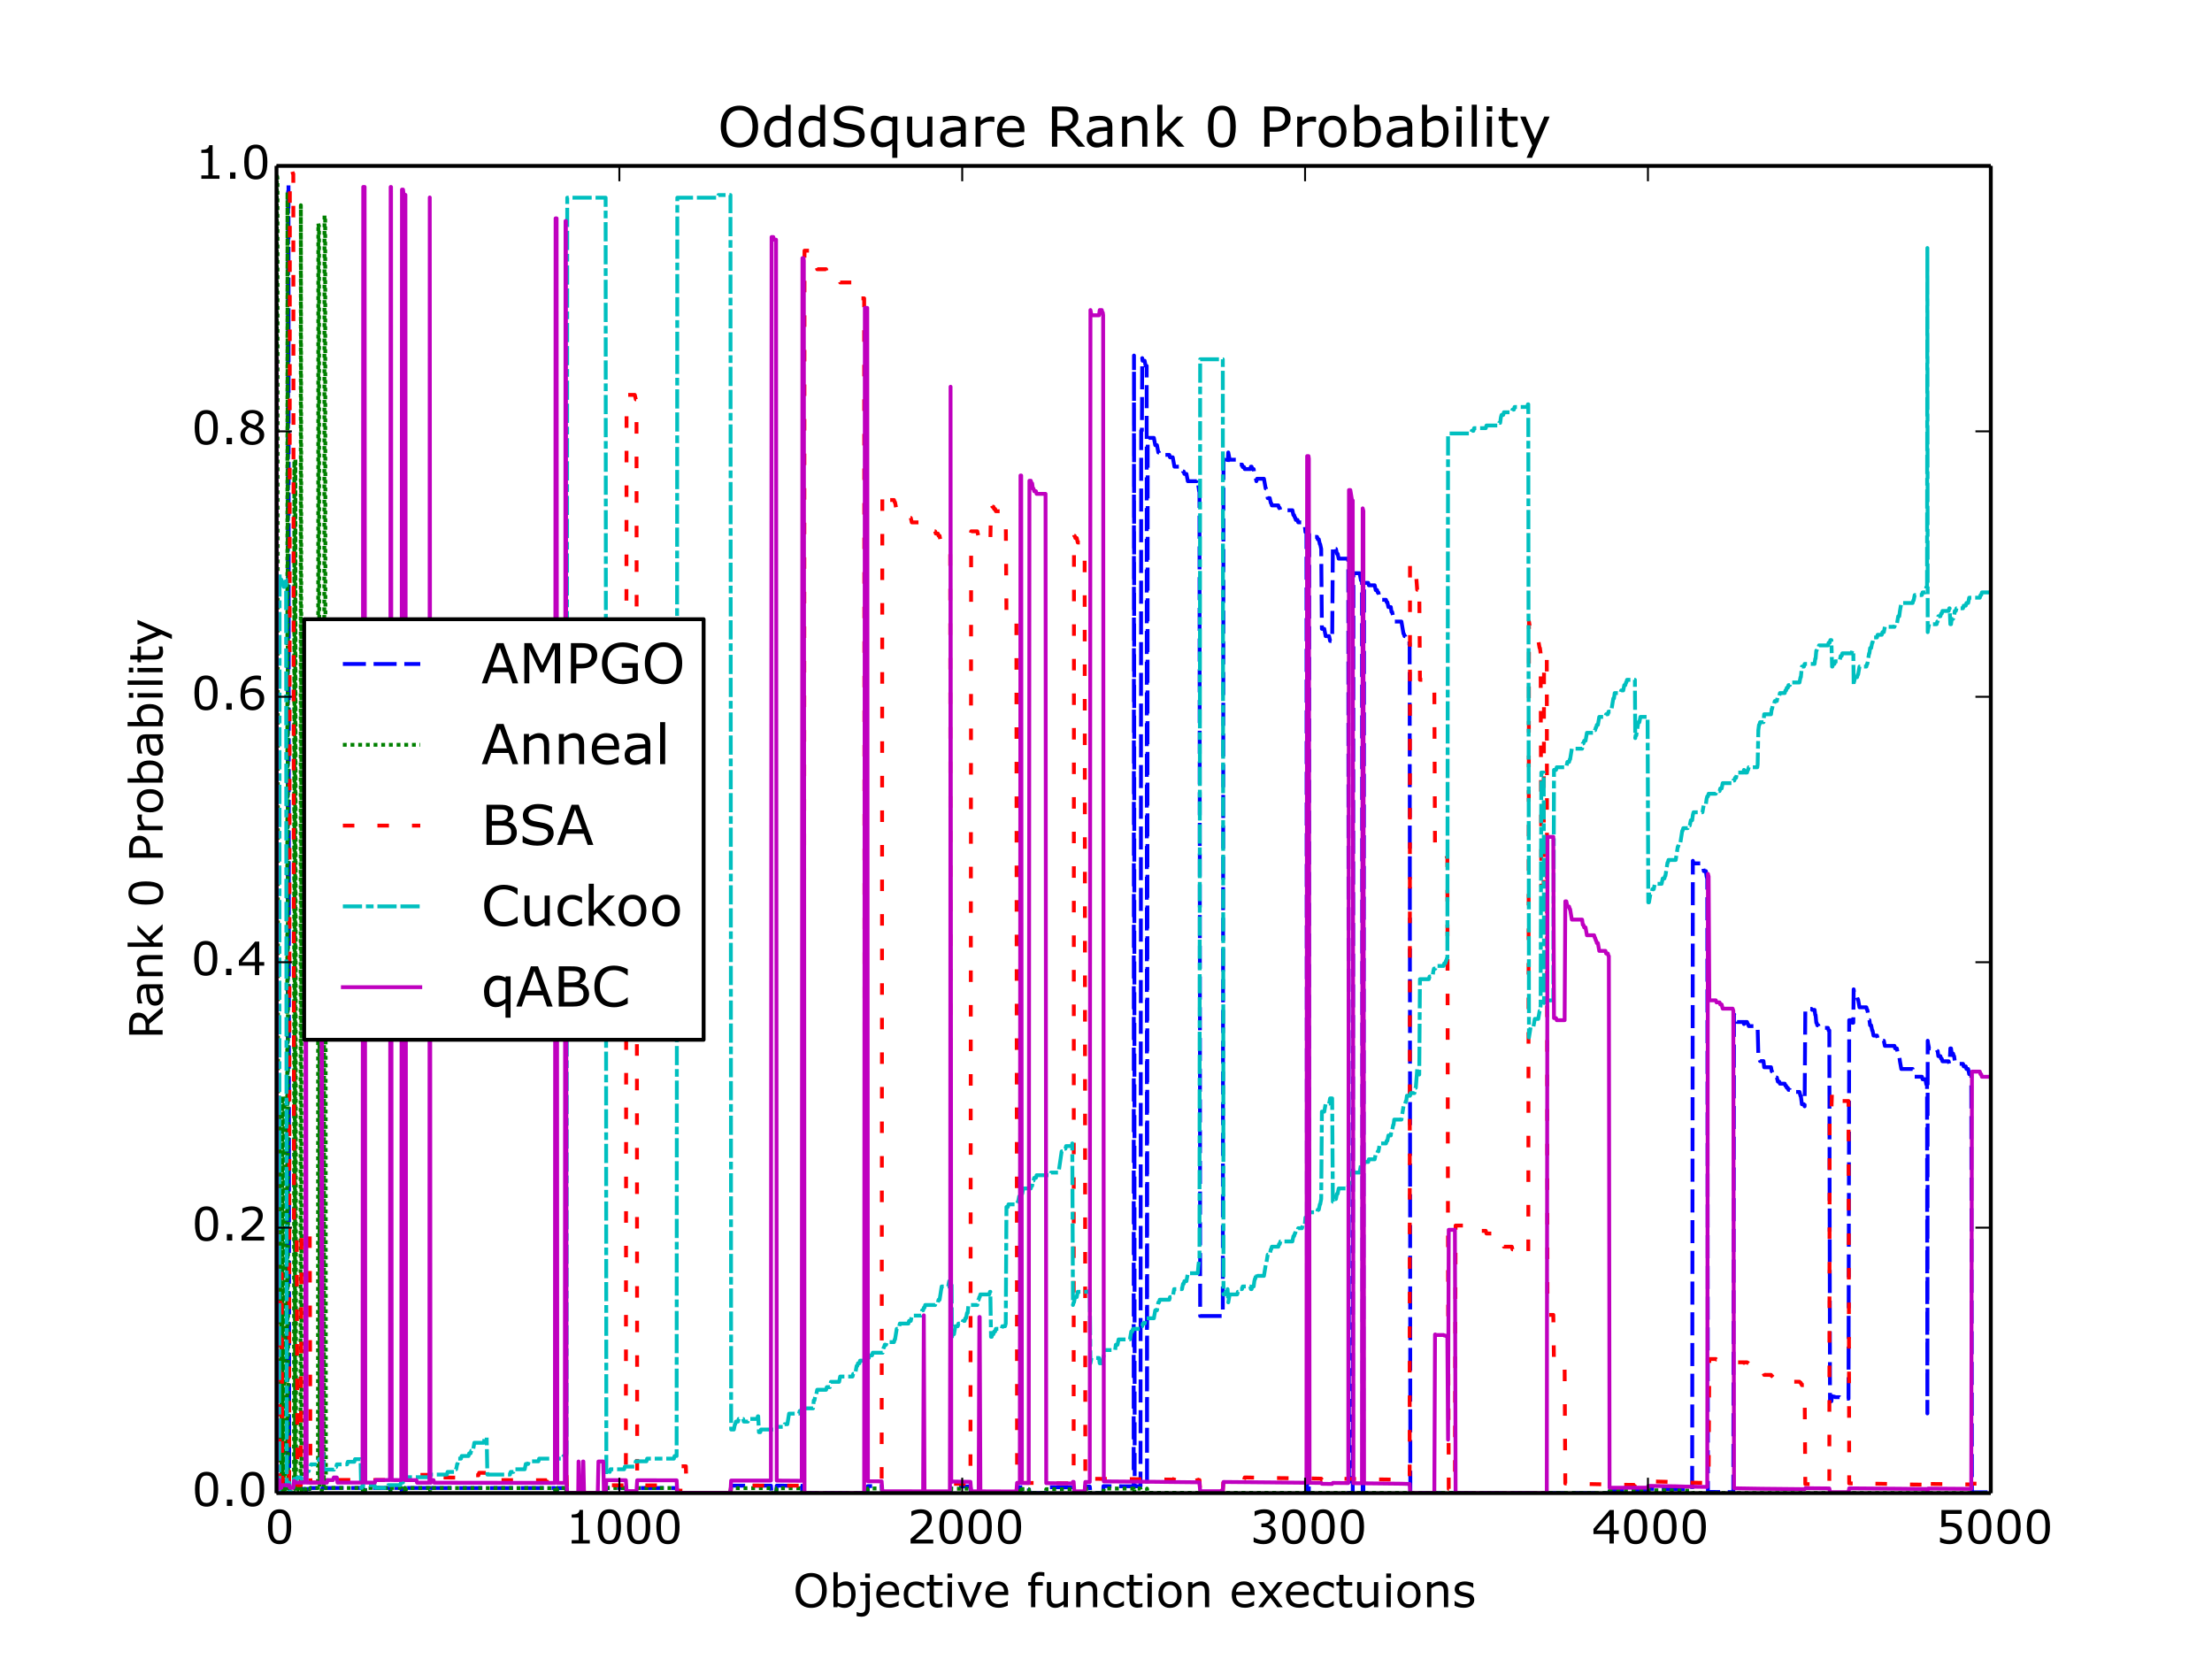<?xml version="1.0" encoding="utf-8" standalone="no"?>
<!DOCTYPE svg PUBLIC "-//W3C//DTD SVG 1.1//EN"
  "http://www.w3.org/Graphics/SVG/1.1/DTD/svg11.dtd">
<!-- Created with matplotlib (http://matplotlib.org/) -->
<svg height="432pt" version="1.1" viewBox="0 0 576 432" width="576pt" xmlns="http://www.w3.org/2000/svg" xmlns:xlink="http://www.w3.org/1999/xlink">
 <defs>
  <style type="text/css">
*{stroke-linecap:butt;stroke-linejoin:round;}
  </style>
 </defs>
 <g id="figure_1">
  <g id="patch_1">
   <path d="
M0 432
L576 432
L576 0
L0 0
z
" style="fill:#ffffff;"/>
  </g>
  <g id="axes_1">
   <g id="patch_2">
    <path d="
M72 388.8
L518.4 388.8
L518.4 43.2
L72 43.2
z
" style="fill:#ffffff;"/>
   </g>
   <g id="line2d_1">
    <path clip-path="url(#p7ff5b81e1d)" d="
M72 386.064
L72.089 388.795
L72.179 388.795
L72.268 388.795
L72.446 386.083
L72.714 386.095
L72.893 388.8
L73.161 388.8
L73.339 388.41
L73.428 388.8
L73.607 387.979
L73.786 387.426
L74.857 387.429
L75.035 47.997
L75.125 47.997
L75.303 387.429
L75.482 388.8
L76.375 388.8
L76.553 387.716
L77.267 387.716
L77.446 387.45
L78.339 387.45
L78.517 387.716
L79.499 387.718
L79.678 388.324
L79.857 387.726
L80.66 387.728
L80.839 387.472
L83.696 387.478
L83.785 388.217
L83.963 387.48
L94.409 387.453
L94.588 388.8
L94.945 388.8
L95.124 387.453
L101.552 387.459
L101.73 388.8
L101.82 388.8
L101.998 387.459
L104.498 387.461
L104.676 388.8
L105.301 388.8
L105.391 387.469
L105.569 388.8
L105.748 387.469
L111.819 387.467
L111.908 388.8
L112.087 387.469
L144.495 387.486
L144.674 388.8
L144.942 388.8
L145.12 387.486
L147.084 387.488
L147.263 388.8
L147.352 388.8
L147.531 387.491
L147.709 388.768
L157.709 388.767
L157.887 387.461
L162.976 387.469
L163.155 388.592
L165.744 388.592
L165.923 387.475
L176.19 387.48
L176.368 388.767
L176.993 388.751
L190.207 388.755
L190.385 386.861
L200.742 386.861
L200.92 388.8
L202.081 388.8
L202.26 386.865
L208.777 386.894
L208.956 388.8
L225.829 388.8
L226.008 386.97
L229.579 386.983
L229.758 388.515
L240.382 388.525
L240.561 388.8
L240.739 388.526
L247.346 388.532
L247.524 388.8
L247.703 387.092
L252.703 387.056
L252.881 388.526
L254.845 388.528
L255.024 388.8
L255.113 388.8
L255.292 388.529
L264.666 388.55
L264.845 387.213
L265.559 387.225
L265.738 388.8
L265.916 388.8
L266.095 387.229
L267.88 387.237
L268.059 388.8
L272.255 388.8
L272.434 387.257
L279.219 387.306
L279.397 387.059
L279.576 387.063
L279.755 388.528
L282.433 388.529
L282.612 387.079
L283.772 387.087
L283.951 388.8
L287.254 388.8
L287.343 386.982
L287.433 386.99
L295.2 387.026
L295.289 92.582
L295.468 387.026
L296.986 387.026
L297.164 112.133
L297.343 112.133
L297.432 93.256
L297.521 93.931
L298.057 93.931
L298.325 95.281
L298.593 95.281
L298.682 387.042
L298.86 114.028
L300.468 114.028
L300.825 115.923
L301.271 115.923
L301.628 117.818
L301.807 117.818
L301.985 118.45
L304.485 118.45
L304.664 119.082
L305.378 119.082
L305.824 121.518
L307.788 121.518
L308.056 122.778
L308.235 122.778
L308.413 123.409
L308.949 123.409
L309.306 125.3
L311.628 125.3
L311.806 124.767
L311.895 124.767
L312.074 126.662
L312.252 127.925
L312.342 127.925
L312.52 342.689
L318.413 342.689
L318.591 119.713
L318.948 119.713
L319.127 120.345
L319.484 120.345
L319.663 120.977
L319.841 117.818
L320.198 119.713
L322.163 119.713
L322.341 120.345
L322.52 120.345
L322.698 120.977
L323.412 120.977
L323.591 121.608
L323.948 121.608
L324.127 122.148
L325.555 122.148
L325.734 121.518
L325.912 121.518
L326.091 122.148
L326.448 122.148
L326.627 123.409
L326.805 124.039
L326.894 124.039
L327.162 125.3
L327.341 124.67
L329.126 124.67
L329.573 127.191
L329.662 127.191
L330.108 129.713
L330.644 129.713
L330.912 130.973
L331.001 130.973
L331.18 131.604
L332.876 131.604
L333.055 132.234
L333.233 132.234
L333.412 132.865
L336.537 132.865
L336.804 134.125
L336.983 134.125
L337.162 134.756
L337.251 134.756
L337.429 135.386
L337.876 135.386
L338.054 136.017
L339.036 136.017
L339.215 136.647
L339.751 136.647
L339.929 138.538
L340.197 138.538
L340.376 388.8
L340.822 388.8
L340.911 139.168
L341.001 139.799
L342.965 139.799
L343.143 140.429
L343.411 140.429
L343.679 141.69
L343.768 141.69
L344.036 142.951
L344.215 163.753
L344.84 163.753
L345.197 165.645
L346.09 165.645
L346.357 166.905
L346.893 166.905
L347.072 142.32
L347.25 142.32
L347.429 142.951
L347.875 142.951
L348.143 144.212
L348.322 144.212
L348.589 145.472
L351 145.472
L351.089 146.103
L351.268 388.8
L352.25 388.8
L352.428 149.255
L354.036 149.255
L354.393 151.146
L354.66 151.146
L354.839 388.8
L355.018 388.8
L355.196 151.776
L356.268 151.776
L356.446 152.406
L357.964 152.406
L358.232 153.667
L358.589 153.667
L358.767 154.298
L358.946 154.298
L359.303 156.189
L360.91 156.189
L361.089 156.819
L361.267 156.819
L361.535 158.08
L362.16 158.08
L362.339 159.341
L362.517 159.341
L362.785 160.601
L362.874 160.601
L363.053 161.862
L364.928 161.862
L365.463 165.014
L365.553 165.014
L365.731 165.645
L365.91 165.645
L366.088 166.275
L366.178 166.275
L366.356 167.536
L367.07 167.536
L367.249 388.8
L418.942 388.8
L419.121 388.247
L421.263 388.266
L421.442 387.999
L429.031 387.963
L429.209 387.681
L438.137 387.79
L440.637 387.806
L440.816 224.152
L440.994 224.824
L443.316 224.824
L443.673 226.841
L444.208 226.841
L444.387 228.185
L444.565 228.857
L444.744 388.481
L451.351 388.551
L451.529 264.198
L451.619 264.198
L451.797 264.735
L452.065 264.735
L452.333 266.121
L454.029 266.121
L454.118 266.657
L454.297 266.121
L454.922 266.121
L455.1 266.657
L455.19 266.657
L455.368 267.192
L457.6 267.192
L457.69 267.728
L457.868 274.692
L458.047 275.764
L458.136 275.764
L458.315 276.3
L459.207 276.3
L459.386 277.907
L461.172 277.907
L461.35 278.978
L461.439 278.978
L461.707 280.05
L461.975 280.05
L462.154 280.585
L462.689 280.585
L462.957 281.657
L463.314 281.657
L463.493 282.192
L464.743 282.192
L464.921 282.728
L465.1 282.728
L465.278 283.264
L465.546 283.264
L465.725 283.8
L466.082 283.8
L466.26 284.335
L468.582 284.335
L468.85 285.407
L468.939 285.407
L469.207 287.55
L469.742 287.55
L469.921 288.085
L470.1 262.714
L471.707 262.714
L471.885 262.971
L472.51 262.971
L472.689 264.309
L472.778 264.309
L472.956 266.317
L473.046 266.317
L473.224 266.987
L473.492 266.987
L473.671 267.656
L475.992 267.656
L476.171 268.325
L476.349 268.325
L476.528 364.888
L476.885 364.888
L477.063 363.552
L477.153 363.552
L477.331 363.685
L477.688 363.685
L477.867 363.819
L479.028 363.819
L479.295 364.086
L479.563 364.086
L479.742 364.22
L481.349 364.22
L481.527 265.648
L482.152 265.648
L482.331 266.317
L482.599 266.317
L482.688 257.616
L482.777 258.286
L483.045 259.624
L483.581 259.624
L483.759 260.294
L483.849 260.294
L484.206 262.301
L485.991 262.301
L486.17 262.971
L486.259 262.971
L486.706 265.648
L486.795 265.648
L486.973 266.987
L487.241 266.987
L487.509 268.325
L487.598 268.325
L487.866 269.664
L488.759 269.664
L488.938 270.333
L490.009 270.333
L490.188 271.002
L490.545 271.002
L490.812 272.341
L493.312 272.341
L493.491 273.01
L493.937 273.01
L494.294 275.018
L494.562 275.018
L494.741 276.357
L495.098 278.365
L498.044 278.365
L498.223 279.034
L498.312 279.034
L498.58 280.373
L500.455 280.373
L500.633 281.042
L501.348 281.042
L501.615 282.381
L501.794 282.381
L501.883 368.052
L501.972 271.002
L502.062 271.672
L502.33 273.01
L504.294 273.01
L504.472 273.68
L504.562 273.68
L504.74 275.018
L505.276 275.018
L505.454 275.688
L505.633 275.688
L505.812 276.357
L507.419 276.357
L507.597 277.026
L507.686 277.026
L507.865 273.01
L508.044 273.01
L508.222 274.349
L508.579 274.349
L508.758 275.018
L508.847 275.018
L509.026 276.357
L509.293 276.357
L509.472 277.026
L511.168 277.026
L511.347 277.695
L511.883 277.695
L512.061 278.365
L512.508 278.365
L512.775 279.703
L513.222 279.703
L513.311 279.926
L513.49 388.583
L518.311 388.585
L518.311 388.585" style="fill:none;stroke:#0000ff;stroke-dasharray:6,2;stroke-dashoffset:0.0;"/>
   </g>
   <g id="line2d_2">
    <path clip-path="url(#p7ff5b81e1d)" d="
M72 388.11
L72.089 45.948
L72.179 45.948
L72.268 46.633
L72.446 388.112
L72.714 388.12
L72.803 285.822
L72.982 339.605
L73.161 339.605
L73.339 388.604
L73.428 285.407
L73.607 388.388
L73.875 388.39
L74.053 286.027
L74.143 388.39
L74.232 388.386
L74.5 388.386
L74.678 387.445
L74.768 387.448
L74.857 50.05
L75.035 388.8
L75.125 388.8
L75.303 387.448
L75.482 388.8
L76.375 388.8
L76.553 387.727
L76.643 119.975
L76.821 387.725
L76.91 119.433
L77.089 387.725
L77.267 387.725
L77.446 387.461
L77.535 387.461
L77.714 388.131
L78.25 388.131
L78.339 53.438
L78.428 119.433
L78.517 388.262
L78.607 387.725
L79.499 387.725
L79.678 388.326
L79.857 387.731
L80.66 387.733
L80.839 387.477
L82.803 387.477
L82.892 58.168
L82.981 58.844
L83.071 58.844
L83.249 387.483
L83.696 387.483
L83.785 388.22
L83.963 387.486
L84.321 387.472
L84.499 56.139
L84.678 56.139
L84.856 387.472
L94.409 387.459
L94.588 388.8
L94.945 388.8
L95.124 387.459
L101.552 387.464
L101.73 388.8
L101.82 388.8
L101.998 387.464
L104.498 387.467
L104.676 388.8
L105.301 388.8
L105.391 387.475
L105.569 388.8
L105.748 387.475
L111.819 387.472
L111.908 388.8
L112.087 387.475
L144.495 387.491
L144.674 388.8
L144.942 388.8
L145.12 387.491
L147.084 387.493
L147.263 388.8
L147.352 388.8
L147.531 387.496
L147.709 388.768
L157.709 388.768
L157.887 387.467
L162.976 387.475
L163.155 388.592
L165.744 388.593
L165.923 387.48
L176.19 387.486
L176.368 388.768
L190.207 388.77
L190.385 387.515
L200.742 387.515
L200.92 388.8
L202.081 388.8
L202.26 387.518
L208.777 387.537
L208.956 388.8
L225.829 388.8
L226.008 387.588
L229.579 387.596
L229.758 388.611
L240.382 388.618
L240.561 388.8
L240.739 388.618
L247.346 388.622
L247.524 388.8
L247.703 387.668
L252.703 387.644
L252.881 388.619
L254.845 388.619
L255.024 388.8
L255.113 388.8
L255.292 388.62
L264.666 388.635
L264.845 387.748
L265.559 387.756
L265.738 388.8
L265.916 388.8
L266.095 387.759
L267.88 387.764
L268.059 388.8
L272.255 388.8
L272.434 387.778
L279.219 387.81
L279.397 387.646
L279.576 387.649
L279.755 388.619
L282.433 388.621
L282.612 387.66
L283.772 387.665
L283.951 388.8
L287.254 388.8
L287.433 387.6
L295.2 387.625
L295.289 388.8
L295.468 387.625
L296.986 387.625
L297.164 388.725
L298.593 388.8
L298.682 387.635
L298.86 388.725
L418.942 388.8
L419.121 388.25
L429.031 388.245
L429.209 388.059
L440.637 388.141
L440.816 388.8
L518.311 388.8
L518.311 388.8" style="fill:none;stroke:#008000;stroke-dasharray:1,1;stroke-dashoffset:0.0;"/>
   </g>
   <g id="line2d_3">
    <path clip-path="url(#p7ff5b81e1d)" d="
M72 386.072
L72.089 388.789
L72.179 388.786
L72.268 388.112
L72.357 386.075
L72.536 388.112
L72.625 387.423
L72.803 386.737
L72.982 331.654
L73.25 331.654
L73.339 331.769
L73.518 386.065
L73.607 385.381
L73.696 385.395
L74.143 385.395
L74.321 388.11
L75.303 388.11
L75.482 44.574
L76.107 44.574
L76.285 45.258
L76.375 45.258
L76.553 319.935
L76.643 319.935
L76.821 320.072
L77.267 320.072
L77.446 386.733
L78.339 386.736
L78.517 320.075
L79.321 320.075
L79.499 320.209
L79.589 320.209
L79.857 320.478
L80.392 320.478
L80.571 320.612
L80.66 320.612
L80.839 386.053
L85.303 386.061
L85.481 385.371
L88.874 385.378
L101.284 385.388
L101.462 384.704
L101.552 384.704
L101.73 385.383
L101.82 385.383
L101.998 384.704
L104.498 384.712
L104.676 385.389
L105.301 385.403
L105.391 384.054
L105.569 385.403
L105.748 384.054
L111.819 384.051
L111.908 385.41
L112.087 384.06
L114.676 384.06
L114.854 384.731
L122.89 384.807
L123.068 384.141
L124.586 384.17
L124.764 383.512
L126.729 383.535
L126.907 383.382
L129.496 383.382
L129.675 385.405
L142.442 385.446
L142.62 384.775
L144.228 384.775
L144.406 384.103
L147.531 384.123
L147.709 388.685
L157.709 388.75
L157.887 386.759
L162.976 386.772
L163.155 102.83
L165.298 102.83
L165.565 103.995
L165.744 103.995
L165.923 386.78
L176.19 386.788
L176.368 388.75
L177.172 388.75
L177.35 381.811
L178.6 381.811
L178.779 388.75
L190.207 388.755
L190.385 386.83
L209.223 386.863
L209.313 386.217
L209.491 65.274
L211.723 65.274
L211.902 67.344
L212.08 67.344
L212.348 68.723
L212.527 68.723
L212.795 70.103
L215.116 70.103
L215.294 70.793
L216.098 70.793
L216.366 72.172
L218.508 72.172
L218.776 73.552
L221.99 73.552
L222.169 74.242
L222.705 74.242
L223.062 76.311
L223.24 76.311
L223.419 77.001
L223.776 77.001
L223.955 77.691
L225.026 77.691
L225.204 386.316
L229.579 386.333
L229.758 127.874
L229.847 127.874
L230.115 129.039
L230.204 129.039
L230.383 129.622
L230.74 129.622
L230.918 130.204
L232.793 130.204
L232.972 130.787
L233.061 130.787
L233.508 133.116
L234.043 133.116
L234.311 134.281
L236.543 134.281
L236.722 134.863
L237.168 134.863
L237.436 136.028
L239.846 136.028
L240.114 137.193
L240.382 137.193
L240.561 137.776
L240.739 137.776
L240.918 138.358
L243.507 138.358
L243.685 138.94
L244.221 138.94
L244.4 139.523
L244.668 139.523
L245.203 142.435
L246.9 142.435
L247.167 143.6
L247.435 143.6
L247.614 386.481
L247.792 386.481
L247.971 386.371
L252.703 386.432
L252.881 138.358
L254.488 138.358
L254.756 139.523
L254.845 139.523
L255.024 140.105
L255.113 140.105
L255.292 140.688
L257.613 140.688
L257.792 141.27
L257.881 141.27
L258.06 131.369
L258.238 131.369
L258.417 131.951
L258.684 131.951
L258.863 132.534
L259.131 132.534
L259.309 133.116
L260.827 133.116
L261.006 133.699
L261.72 133.699
L261.899 134.281
L262.077 159.908
L262.434 159.908
L262.613 160.49
L264.666 160.49
L264.845 386.101
L266.809 386.143
L279.13 386.253
L279.219 386.26
L279.397 385.84
L279.576 385.847
L279.665 138.94
L279.755 139.523
L279.844 139.523
L280.022 140.105
L280.38 140.105
L280.647 141.27
L282.433 141.27
L282.612 385.874
L283.415 385.874
L283.594 385.289
L283.772 385.297
L283.951 385.066
L285.29 385.082
L298.057 385.19
L299.396 385.206
L305.646 385.289
L305.824 384.713
L311.628 384.771
L311.806 385.347
L312.342 385.388
L312.52 388.197
L318.413 388.197
L318.591 385.281
L323.948 385.305
L324.127 384.723
L329.93 384.829
L331.269 384.868
L340.733 384.974
L341.893 384.993
L344.036 385.041
L344.215 385.359
L346.893 385.407
L347.072 385.031
L354.036 385.137
L355.375 385.176
L362.16 385.272
L362.785 385.311
L367.07 385.417
L367.16 146.673
L367.249 147.363
L368.32 147.363
L368.588 148.743
L368.677 148.743
L369.035 153.571
L369.392 153.571
L369.57 152.192
L369.749 177.025
L372.07 177.025
L372.249 177.715
L373.052 177.715
L373.231 179.095
L373.409 179.784
L373.499 179.784
L373.677 221.087
L373.766 221.087
L373.945 221.64
L375.909 221.64
L376.088 222.194
L376.356 222.194
L376.534 222.747
L376.623 222.747
L376.802 223.301
L376.891 223.301
L377.07 332.342
L377.248 387.687
L378.855 387.687
L379.034 319.128
L383.052 319.128
L383.23 319.818
L383.676 319.818
L383.855 320.508
L386.891 320.508
L387.069 321.198
L390.194 321.198
L390.372 321.887
L390.64 321.887
L390.819 323.267
L390.997 323.957
L391.444 323.957
L391.622 324.647
L393.676 324.647
L393.854 325.337
L394.212 325.337
L394.39 326.026
L397.693 326.026
L397.872 326.716
L397.961 326.716
L398.14 161.849
L398.586 164.608
L399.3 164.608
L399.658 166.678
L400.55 166.678
L400.908 168.747
L400.997 168.747
L401.175 170.127
L401.354 230.831
L401.979 230.831
L402.068 170.817
L402.157 171.507
L402.782 171.507
L402.961 342.392
L404.479 342.392
L404.657 355.209
L405.193 355.209
L405.372 355.357
L407.425 355.357
L407.604 386.3
L412.871 386.41
L414.032 386.443
L419.746 386.553
L420.371 386.608
L425.727 386.663
L425.906 386.432
L429.031 386.509
L429.209 385.738
L433.673 385.848
L435.102 385.914
L437.869 386.024
L438.941 386.046
L444.208 386.145
L444.833 386.189
L444.923 386.189
L445.101 353.884
L446.797 353.884
L446.976 354.031
L447.78 354.031
L447.958 354.178
L448.315 354.178
L448.583 354.473
L451.172 354.473
L451.351 354.62
L451.619 354.62
L451.797 354.767
L452.065 354.767
L452.154 354.915
L452.333 354.747
L454.029 354.747
L454.118 354.896
L454.297 354.747
L454.922 354.747
L455.1 354.896
L455.19 354.896
L455.368 355.044
L457.6 355.044
L457.69 355.193
L457.868 357.126
L458.047 357.424
L458.136 357.424
L458.315 357.572
L459.207 357.572
L459.386 358.018
L461.172 358.018
L461.35 358.316
L461.439 358.316
L461.707 358.613
L461.975 358.613
L462.154 358.762
L462.689 358.762
L462.957 359.059
L463.314 359.059
L463.493 359.208
L464.743 359.208
L464.921 359.357
L465.1 359.357
L465.278 359.505
L465.546 359.505
L465.725 359.654
L466.082 359.654
L466.26 359.803
L468.582 359.803
L468.85 360.1
L468.939 360.1
L469.207 360.695
L469.742 360.695
L469.921 360.844
L470.1 386.47
L471.707 386.47
L471.885 386.211
L476.349 386.322
L476.438 288.921
L476.528 289.476
L476.885 289.476
L477.063 283.927
L477.153 283.927
L477.331 284.482
L477.688 284.482
L477.867 285.036
L479.028 285.036
L479.295 286.146
L479.563 286.146
L479.742 286.701
L481.349 286.701
L481.527 386.267
L482.599 386.28
L482.777 386.115
L483.759 386.156
L486.795 386.267
L487.241 386.294
L488.313 386.349
L494.562 386.459
L495.098 386.528
L501.794 386.611
L501.883 388.373
L501.972 386.377
L502.062 386.39
L502.955 386.418
L512.508 386.528
L513.222 386.556
L513.4 386.331
L518.311 386.362
L518.311 386.362" style="fill:none;stroke:#ff0000;stroke-dasharray:3,6;stroke-dashoffset:0.0;"/>
   </g>
   <g id="line2d_4">
    <path clip-path="url(#p7ff5b81e1d)" d="
M72 387.423
L72.089 387.422
L72.179 387.422
L72.357 388.11
L72.714 388.11
L72.803 149.487
L72.893 150.92
L73.25 150.92
L73.428 151.397
L73.518 151.397
L73.875 152.819
L74.143 152.819
L74.321 150.925
L74.5 150.925
L74.678 386.755
L74.857 386.074
L75.035 386.755
L75.125 386.755
L75.303 386.074
L75.482 388.8
L76.107 388.8
L76.285 388.116
L76.375 388.116
L76.553 385.119
L77.267 385.122
L77.446 384.721
L78.339 384.724
L78.517 385.125
L79.053 385.125
L79.232 384.58
L79.321 384.58
L79.41 385.531
L79.499 384.987
L79.589 385.357
L79.678 385.153
L79.946 383.073
L80.392 383.073
L80.571 382.392
L80.66 382.392
L81.017 381.314
L82.803 381.314
L83.071 379.948
L83.696 379.948
L83.785 380.707
L84.142 378.587
L84.321 382.651
L86.999 382.685
L87.178 382.003
L87.535 382.003
L87.713 381.319
L90.392 381.32
L90.57 380.643
L92.267 380.643
L92.445 379.963
L93.874 379.963
L94.052 387.423
L94.231 387.423
L94.409 386.736
L97.534 386.736
L97.713 387.42
L100.927 387.42
L101.105 386.731
L104.23 386.731
L104.409 386.041
L104.944 386.041
L105.123 384.661
L111.819 384.661
L111.997 383.971
L116.372 383.971
L116.551 383.281
L118.515 383.281
L118.693 382.592
L118.783 382.592
L119.051 381.212
L119.14 381.212
L119.318 379.832
L120.033 379.832
L120.211 379.143
L121.997 379.143
L122.175 378.453
L122.532 378.453
L122.711 377.763
L123.157 377.763
L123.515 375.693
L126.014 375.693
L126.193 374.314
L126.729 374.314
L126.907 383.971
L132.8 383.971
L132.978 383.281
L133.692 383.281
L133.871 382.592
L136.639 382.592
L136.907 381.212
L137.532 381.212
L137.71 380.522
L140.21 380.522
L140.388 379.832
L146.549 379.832
L146.727 379.143
L147.442 379.143
L147.531 378.453
L147.709 51.478
L157.709 51.478
L157.887 383.971
L158.423 383.971
L158.602 383.281
L158.78 383.281
L158.959 382.592
L162.53 382.592
L162.708 381.902
L165.298 381.902
L165.565 380.522
L168.333 380.522
L168.512 379.832
L175.476 379.832
L175.654 379.143
L176.19 379.143
L176.368 51.478
L186.903 51.478
L187.082 50.788
L190.207 50.788
L190.385 372.244
L191.1 372.244
L191.367 370.865
L191.457 370.865
L191.635 370.175
L192.171 370.175
L192.349 369.485
L193.51 369.485
L193.689 370.175
L194.76 370.175
L194.939 369.485
L197.171 369.485
L197.349 368.795
L197.438 368.795
L197.617 372.934
L197.974 372.934
L198.153 372.244
L201.367 372.244
L201.545 371.554
L204.134 371.554
L204.313 370.865
L205.027 370.865
L205.474 368.105
L208.063 368.105
L208.241 367.416
L208.598 367.416
L208.777 366.726
L211.723 366.726
L211.902 364.656
L212.08 364.656
L212.348 363.277
L212.527 363.277
L212.795 361.897
L215.116 361.897
L215.294 361.207
L216.098 361.207
L216.366 359.828
L218.508 359.828
L218.776 358.448
L221.99 358.448
L222.169 357.758
L222.705 357.758
L223.062 355.689
L223.24 355.689
L223.419 354.999
L223.776 354.999
L223.955 354.309
L226.097 354.309
L226.365 352.929
L227.079 352.929
L227.258 352.24
L229.847 352.24
L230.115 350.86
L230.204 350.86
L230.383 350.17
L230.74 350.17
L230.918 349.48
L232.793 349.48
L232.972 348.79
L233.061 348.79
L233.508 346.031
L234.043 346.031
L234.311 344.651
L236.543 344.651
L236.722 343.962
L237.168 343.962
L237.436 342.582
L239.846 342.582
L240.114 341.202
L240.382 341.202
L240.561 340.513
L240.739 340.513
L240.918 339.823
L243.507 339.823
L243.685 339.133
L244.221 339.133
L244.4 338.443
L244.668 338.443
L245.203 334.994
L246.9 334.994
L247.167 333.614
L247.792 333.614
L247.882 348.79
L247.971 347.411
L248.417 347.411
L248.774 345.341
L249.399 345.341
L249.578 344.651
L250.56 344.651
L250.739 343.962
L251.185 343.962
L251.364 343.272
L251.542 343.272
L251.81 341.892
L251.988 341.892
L252.167 339.823
L254.488 339.823
L254.756 338.443
L254.845 338.443
L255.024 337.753
L255.113 337.753
L255.292 337.063
L257.613 337.063
L257.792 336.374
L257.881 336.374
L258.06 348.101
L258.238 348.101
L258.417 347.411
L258.684 347.411
L258.863 346.721
L259.131 346.721
L259.309 346.031
L260.827 346.031
L261.006 345.341
L261.72 345.341
L261.899 344.651
L262.077 314.299
L262.434 314.299
L262.613 313.61
L264.845 313.61
L265.023 312.92
L265.113 312.92
L265.38 311.54
L265.559 311.54
L265.738 310.85
L266.184 310.85
L266.452 309.471
L268.416 309.471
L268.595 308.781
L268.773 308.781
L268.952 307.401
L269.13 307.401
L269.309 306.711
L269.755 306.711
L269.934 306.022
L273.505 306.022
L273.684 305.332
L275.648 305.332
L276.451 299.813
L276.808 299.813
L276.987 299.123
L277.433 299.123
L277.612 298.434
L279.13 298.434
L279.219 297.744
L279.397 339.823
L279.576 339.133
L279.665 339.133
L279.933 337.753
L280.38 337.753
L280.647 336.374
L283.683 336.374
L283.772 335.684
L283.951 354.999
L284.219 353.619
L286.183 353.619
L286.361 354.999
L286.897 354.999
L287.076 354.309
L287.165 354.309
L287.522 352.24
L287.611 352.24
L287.79 351.55
L290.379 351.55
L290.557 350.17
L291.004 350.17
L291.272 348.79
L294.218 348.79
L294.575 346.721
L294.843 346.721
L295.021 346.031
L296.986 346.031
L297.164 345.341
L297.432 345.341
L297.611 344.651
L298.057 344.651
L298.325 343.272
L300.468 343.272
L300.825 341.202
L301.271 341.202
L301.628 339.133
L301.807 339.133
L301.985 338.443
L304.485 338.443
L304.664 337.753
L305.378 337.753
L305.735 335.684
L307.788 335.684
L308.056 334.304
L308.235 334.304
L308.413 333.614
L308.949 333.614
L309.306 331.545
L311.895 331.545
L312.074 329.475
L312.252 328.096
L312.342 328.096
L312.52 93.557
L318.413 93.557
L318.591 337.063
L318.948 337.063
L319.127 336.374
L319.484 336.374
L319.663 335.684
L319.841 339.133
L320.198 337.063
L322.163 337.063
L322.341 336.374
L322.52 336.374
L322.698 335.684
L323.412 335.684
L323.591 334.994
L325.555 334.994
L325.734 335.684
L325.912 335.684
L326.091 334.994
L326.448 334.994
L326.627 333.614
L326.805 332.925
L326.894 332.925
L327.162 331.545
L327.341 332.235
L329.126 332.235
L329.573 329.475
L329.662 329.475
L330.108 326.716
L330.644 326.716
L330.912 325.337
L331.001 325.337
L331.18 324.647
L332.876 324.647
L333.055 323.957
L333.233 323.957
L333.412 323.267
L336.537 323.267
L336.804 321.887
L336.983 321.887
L337.162 321.198
L337.251 321.198
L337.429 320.508
L337.876 320.508
L338.054 319.818
L339.036 319.818
L339.215 319.128
L339.751 319.128
L339.929 317.059
L340.733 317.059
L341.001 315.679
L342.965 315.679
L343.143 314.989
L343.411 314.989
L343.679 313.61
L343.768 313.61
L344.036 312.23
L344.215 289.466
L344.84 289.466
L345.197 287.396
L346.09 287.396
L346.357 286.017
L346.893 286.017
L347.072 312.92
L347.25 312.92
L347.429 312.23
L347.875 312.23
L348.143 310.85
L348.322 310.85
L348.589 309.471
L351 309.471
L351.268 308.091
L351.625 308.091
L352.071 305.332
L354.036 305.332
L354.393 303.262
L354.839 303.262
L355.018 302.572
L356.268 302.572
L356.446 301.883
L357.964 301.883
L358.232 300.503
L358.589 300.503
L358.767 299.813
L358.946 299.813
L359.303 297.744
L360.91 297.744
L361.089 297.054
L361.267 297.054
L361.535 295.674
L362.16 295.674
L362.339 294.295
L362.517 294.295
L362.785 292.915
L362.874 292.915
L363.053 291.535
L364.928 291.535
L365.463 288.086
L365.553 288.086
L365.731 287.396
L365.91 287.396
L366.088 286.707
L366.178 286.707
L366.356 285.327
L367.16 285.327
L367.338 284.637
L368.32 284.637
L368.588 283.257
L368.677 283.257
L369.035 278.429
L369.392 278.429
L369.57 279.808
L369.749 254.975
L372.07 254.975
L372.249 254.285
L373.052 254.285
L373.231 252.905
L373.409 252.216
L373.766 252.216
L373.945 251.526
L375.909 251.526
L376.088 250.836
L376.356 250.836
L376.534 250.146
L376.623 250.146
L376.802 249.456
L376.891 249.456
L377.07 113.562
L377.248 112.872
L383.052 112.872
L383.23 112.182
L383.676 112.182
L383.855 111.492
L386.891 111.492
L387.069 110.802
L390.194 110.802
L390.372 110.113
L390.64 110.113
L390.819 108.733
L390.997 108.043
L391.444 108.043
L391.622 107.353
L393.676 107.353
L393.854 106.663
L394.212 106.663
L394.39 105.974
L397.693 105.974
L397.872 105.284
L397.961 105.284
L398.14 270.151
L398.586 267.392
L399.3 267.392
L399.658 265.322
L400.55 265.322
L400.908 263.253
L400.997 263.253
L401.175 261.873
L401.354 201.169
L401.979 201.169
L402.068 261.183
L402.157 260.493
L404.479 260.493
L404.657 200.479
L405.193 200.479
L405.372 199.789
L407.871 199.789
L408.139 198.41
L408.586 198.41
L408.764 197.72
L408.853 197.72
L409.3 194.96
L411.978 194.96
L412.157 193.581
L412.335 193.581
L412.514 192.891
L412.871 192.891
L413.228 190.822
L415.103 190.822
L415.282 190.132
L415.371 190.132
L415.549 189.442
L415.639 189.442
L415.817 188.752
L416.085 188.752
L416.442 186.683
L418.049 186.683
L418.228 185.993
L418.674 185.993
L418.853 185.303
L419.388 185.303
L419.567 184.613
L419.656 184.613
L420.103 181.854
L420.281 181.854
L420.46 180.474
L421.978 180.474
L422.156 179.784
L422.692 179.784
L422.96 178.405
L423.228 178.405
L423.406 177.715
L423.495 177.715
L423.674 177.025
L425.727 177.025
L425.817 192.201
L425.906 191.511
L426.084 191.511
L426.62 188.062
L426.888 188.062
L427.156 186.683
L429.031 186.683
L429.209 234.97
L429.388 234.97
L429.745 232.901
L430.013 232.901
L430.281 231.521
L430.638 231.521
L430.906 230.141
L432.691 230.141
L432.959 228.762
L433.405 228.762
L433.584 228.072
L433.673 228.072
L434.209 224.623
L434.298 224.623
L434.477 223.933
L436.352 223.933
L436.887 220.484
L436.977 220.484
L437.155 219.794
L437.512 219.794
L438.048 216.345
L438.137 216.345
L438.316 215.655
L439.476 215.655
L439.655 214.965
L440.012 214.965
L440.28 213.586
L440.637 213.586
L440.816 212.206
L440.994 211.516
L443.316 211.516
L443.673 209.447
L444.208 209.447
L444.387 208.067
L444.565 207.377
L444.744 207.377
L444.923 206.687
L446.797 206.687
L446.976 205.998
L447.78 205.998
L447.958 205.308
L448.315 205.308
L448.583 203.928
L451.172 203.928
L451.351 203.238
L451.619 203.238
L451.797 202.549
L452.065 202.549
L452.333 201.169
L454.029 201.169
L454.118 200.479
L454.297 201.169
L454.922 201.169
L455.1 200.479
L455.19 200.479
L455.368 199.789
L457.6 199.789
L457.69 199.099
L457.868 190.132
L458.047 188.752
L458.136 188.752
L458.315 188.062
L459.207 188.062
L459.386 185.993
L461.172 185.993
L461.35 184.613
L461.439 184.613
L461.707 183.234
L461.975 183.234
L462.154 182.544
L462.689 182.544
L462.957 181.164
L463.314 181.164
L463.493 180.474
L464.743 180.474
L464.921 179.784
L465.1 179.784
L465.278 179.095
L465.546 179.095
L465.725 178.405
L466.082 178.405
L466.26 177.715
L468.582 177.715
L468.85 176.335
L468.939 176.335
L469.207 173.576
L469.742 173.576
L469.921 172.886
L472.51 172.886
L472.689 171.507
L472.778 171.507
L472.956 169.437
L473.046 169.437
L473.224 168.747
L473.492 168.747
L473.671 168.057
L475.992 168.057
L476.171 167.368
L476.438 167.368
L476.617 166.678
L476.885 166.678
L477.063 173.576
L477.153 173.576
L477.331 172.886
L477.688 172.886
L477.867 172.196
L479.028 172.196
L479.295 170.817
L479.563 170.817
L479.742 170.127
L482.152 170.127
L482.331 169.437
L482.599 169.437
L482.688 178.405
L482.777 177.715
L483.045 176.335
L483.581 176.335
L483.759 175.646
L483.849 175.646
L484.206 173.576
L485.991 173.576
L486.17 172.886
L486.259 172.886
L486.706 170.127
L486.795 170.127
L486.973 168.747
L487.241 168.747
L487.509 167.368
L487.598 167.368
L487.866 165.988
L488.759 165.988
L488.938 165.298
L490.009 165.298
L490.188 164.608
L490.545 164.608
L490.812 163.229
L493.312 163.229
L493.491 162.539
L493.937 162.539
L494.294 160.469
L494.562 160.469
L494.741 159.09
L495.098 157.02
L498.044 157.02
L498.223 156.331
L498.312 156.331
L498.58 154.951
L500.455 154.951
L500.633 154.261
L501.348 154.261
L501.615 152.881
L501.794 152.881
L501.883 64.584
L501.972 164.608
L502.062 163.919
L502.33 162.539
L504.294 162.539
L504.472 161.849
L504.562 161.849
L504.74 160.469
L505.276 160.469
L505.454 159.78
L505.633 159.78
L505.812 159.09
L507.419 159.09
L507.597 158.4
L507.686 158.4
L507.865 162.539
L508.044 162.539
L508.222 161.159
L508.579 161.159
L508.758 160.469
L508.847 160.469
L509.026 159.09
L509.293 159.09
L509.472 158.4
L511.168 158.4
L511.347 157.71
L511.883 157.71
L512.061 157.02
L512.508 157.02
L512.775 155.641
L515.543 155.641
L515.722 154.951
L515.9 154.951
L516.079 154.261
L518.311 154.261
L518.311 154.261" style="fill:none;stroke:#00bfbf;stroke-dasharray:5,1,2,1,5,1;stroke-dashoffset:0.0;"/>
   </g>
   <g id="line2d_5">
    <path clip-path="url(#p7ff5b81e1d)" d="
M72 93.242
L72.089 388.114
L72.179 388.114
L72.625 385.374
L72.714 385.381
L72.803 387.553
L72.893 387.42
L73.25 387.42
L73.428 386.731
L75.303 386.737
L75.482 387.426
L76.375 387.426
L76.553 385.655
L76.643 385.655
L76.821 386.057
L79.499 386.053
L79.589 234.166
L79.678 234.474
L79.857 386.059
L83.696 386.075
L83.785 200.013
L83.963 386.075
L85.124 386.083
L85.303 385.402
L86.731 385.408
L86.91 384.723
L87.713 384.735
L87.892 386.07
L94.409 386.068
L94.588 48.681
L94.945 48.681
L95.124 386.068
L97.623 386.065
L97.802 385.384
L101.552 385.395
L101.73 48.687
L101.82 48.687
L101.998 385.395
L104.498 385.402
L104.676 49.37
L104.944 49.37
L105.123 50.736
L105.301 50.736
L105.391 385.415
L105.569 50.736
L105.748 385.415
L108.426 385.415
L108.605 386.09
L111.819 386.09
L111.908 51.419
L112.087 386.096
L112.176 386.096
L112.355 385.422
L112.89 385.422
L113.069 386.096
L144.495 386.143
L144.674 56.864
L144.942 56.864
L145.12 386.143
L147.084 386.149
L147.263 57.545
L147.352 57.545
L147.531 386.154
L147.709 388.735
L150.566 388.734
L150.656 380.572
L150.834 388.734
L151.638 388.734
L151.816 380.572
L151.906 380.572
L152.084 388.734
L155.655 388.734
L155.834 380.572
L157.084 380.572
L157.262 388.734
L157.709 388.734
L157.887 385.419
L162.976 385.44
L163.155 388.274
L165.744 388.276
L165.923 385.454
L176.19 385.467
L176.368 388.718
L190.207 388.725
L190.385 385.536
L200.742 385.536
L200.92 61.726
L201.367 61.726
L201.545 62.412
L202.081 62.412
L202.26 385.543
L208.777 385.591
L208.956 67.212
L209.223 67.212
L209.313 67.857
L209.491 388.8
L225.026 388.8
L225.204 80.175
L225.829 80.175
L226.008 385.72
L229.579 385.74
L229.758 388.32
L240.382 388.337
L240.561 342.512
L240.739 388.338
L247.346 388.349
L247.435 343.586
L247.524 100.704
L247.703 385.925
L247.792 385.925
L247.971 385.788
L252.703 385.863
L252.881 388.339
L254.845 388.341
L255.024 342.941
L255.113 342.941
L255.292 388.343
L264.666 388.38
L264.845 386.128
L265.559 386.149
L265.738 123.821
L265.916 123.821
L266.095 386.155
L267.88 386.169
L268.059 125.187
L268.416 125.187
L268.595 125.87
L268.773 125.87
L268.952 127.236
L269.13 127.236
L269.309 127.918
L269.755 127.918
L269.934 128.601
L272.255 128.601
L272.434 386.203
L279.219 386.285
L279.397 385.869
L279.576 385.876
L279.755 388.341
L282.433 388.344
L282.612 385.903
L283.772 385.916
L283.951 80.735
L284.219 82.098
L286.183 82.098
L286.361 80.735
L286.897 80.735
L287.076 81.417
L287.165 81.417
L287.254 82.098
L287.433 385.753
L301.271 385.862
L303.057 385.889
L312.342 385.991
L312.52 388.303
L318.413 388.303
L318.591 385.902
L330.644 386.01
L332.34 386.03
L340.197 386.105
L340.376 118.768
L340.733 118.768
L340.822 119.448
L341.001 386.119
L344.036 386.153
L344.215 386.377
L346.893 386.411
L347.072 386.146
L351.089 386.187
L351.268 127.61
L351.625 127.61
L352.071 130.331
L352.25 130.331
L352.428 386.22
L354.66 386.241
L354.839 132.371
L355.018 133.052
L355.196 386.248
L364.928 386.356
L367.07 386.417
L367.249 388.8
L373.499 388.8
L373.677 347.498
L373.766 347.498
L373.945 347.634
L375.909 347.634
L376.088 347.77
L376.356 347.77
L376.534 347.906
L376.623 347.906
L376.802 348.043
L376.891 348.043
L377.07 374.896
L377.248 320.241
L378.855 320.241
L379.034 388.8
L402.782 388.8
L402.961 217.915
L404.479 217.915
L404.657 265.111
L405.193 265.111
L405.372 265.654
L407.425 265.654
L407.604 234.711
L407.871 234.711
L408.139 236.069
L408.586 236.069
L408.764 236.748
L408.853 236.748
L409.3 239.463
L411.978 239.463
L412.157 240.82
L412.335 240.82
L412.514 241.499
L412.871 241.499
L413.228 243.536
L415.103 243.536
L415.282 244.214
L415.371 244.214
L415.549 244.893
L415.639 244.893
L415.817 245.572
L416.085 245.572
L416.442 247.609
L418.049 247.609
L418.228 248.287
L418.674 248.287
L418.853 248.966
L418.942 248.966
L419.121 387.404
L429.031 387.391
L429.209 386.917
L436.352 387.025
L438.852 387.106
L444.565 387.188
L444.744 227.564
L444.923 228.241
L445.101 260.483
L446.797 260.483
L446.976 261.025
L447.78 261.025
L447.958 261.566
L448.315 261.566
L448.583 262.649
L451.172 262.649
L451.351 263.19
L451.529 387.544
L457.868 387.65
L458.85 387.666
L469.117 387.769
L469.921 387.785
L470.1 387.529
L476.349 387.586
L476.528 388.559
L481.349 388.552
L481.527 387.559
L494.741 387.667
L496.437 387.687
L501.794 387.727
L501.883 388.591
L502.062 387.619
L503.669 387.633
L513.311 387.702
L513.49 279.045
L515.543 279.045
L515.722 279.719
L515.9 279.719
L516.079 280.392
L518.311 280.392
L518.311 280.392" style="fill:none;stroke:#bf00bf;stroke-linecap:square;"/>
   </g>
   <g id="matplotlib.axis_1">
    <g id="xtick_1">
     <g id="line2d_6">
      <defs>
       <path d="
M0 0
L0 -4" id="mc7db9fdffb" style="stroke:#000000;stroke-width:0.5;"/>
      </defs>
      <g>
       <use style="stroke:#000000;stroke-width:0.5;" x="72.0" xlink:href="#mc7db9fdffb" y="388.8"/>
      </g>
     </g>
     <g id="line2d_7">
      <defs>
       <path d="
M0 0
L0 4" id="m5a7d422ac3" style="stroke:#000000;stroke-width:0.5;"/>
      </defs>
      <g>
       <use style="stroke:#000000;stroke-width:0.5;" x="72.0" xlink:href="#m5a7d422ac3" y="43.2"/>
      </g>
     </g>
     <g id="text_1">
      <!-- 0 -->
      <defs>
       <path d="
M56.984 36.375
Q56.984 16.797 50.859 7.641
Q44.734 -1.516 31.844 -1.516
Q18.75 -1.516 12.719 7.766
Q6.688 17.047 6.688 36.281
Q6.688 55.672 12.781 64.922
Q18.891 74.172 31.844 74.172
Q44.922 74.172 50.953 64.766
Q56.984 55.375 56.984 36.375
M44.141 14.203
Q45.844 18.172 46.453 23.516
Q47.078 28.859 47.078 36.375
Q47.078 43.797 46.453 49.266
Q45.844 54.734 44.094 58.547
Q42.391 62.312 39.422 64.203
Q36.469 66.109 31.844 66.109
Q27.25 66.109 24.234 64.203
Q21.234 62.312 19.484 58.453
Q17.828 54.828 17.219 49.016
Q16.609 43.219 16.609 36.281
Q16.609 28.656 17.141 23.531
Q17.672 18.406 19.438 14.359
Q21.047 10.547 24 8.547
Q26.953 6.547 31.844 6.547
Q36.422 6.547 39.453 8.453
Q42.484 10.359 44.141 14.203" id="Verdana-30"/>
      </defs>
      <g transform="translate(68.982 401.918)scale(0.12 -0.12)">
       <use xlink:href="#Verdana-30"/>
      </g>
     </g>
    </g>
    <g id="xtick_2">
     <g id="line2d_8">
      <g>
       <use style="stroke:#000000;stroke-width:0.5;" x="161.28" xlink:href="#mc7db9fdffb" y="388.8"/>
      </g>
     </g>
     <g id="line2d_9">
      <g>
       <use style="stroke:#000000;stroke-width:0.5;" x="161.28" xlink:href="#m5a7d422ac3" y="43.2"/>
      </g>
     </g>
     <g id="text_2">
      <!-- 1000 -->
      <defs>
       <path d="
M52.938 0
L13.578 0
L13.578 7.422
L28.719 7.422
L28.719 56.156
L13.578 56.156
L13.578 62.797
Q16.656 62.797 20.172 63.297
Q23.688 63.812 25.484 64.797
Q27.734 66.016 29.031 67.891
Q30.328 69.781 30.516 72.953
L38.094 72.953
L38.094 7.422
L52.938 7.422
z
" id="Verdana-31"/>
      </defs>
      <g transform="translate(147.232 401.918)scale(0.12 -0.12)">
       <use xlink:href="#Verdana-31"/>
       <use x="63.574" xlink:href="#Verdana-30"/>
       <use x="127.148" xlink:href="#Verdana-30"/>
       <use x="190.723" xlink:href="#Verdana-30"/>
      </g>
     </g>
    </g>
    <g id="xtick_3">
     <g id="line2d_10">
      <g>
       <use style="stroke:#000000;stroke-width:0.5;" x="250.56" xlink:href="#mc7db9fdffb" y="388.8"/>
      </g>
     </g>
     <g id="line2d_11">
      <g>
       <use style="stroke:#000000;stroke-width:0.5;" x="250.56" xlink:href="#m5a7d422ac3" y="43.2"/>
      </g>
     </g>
     <g id="text_3">
      <!-- 2000 -->
      <defs>
       <path d="
M57.078 0
L7.859 0
L7.859 10.203
Q12.984 14.594 18.141 18.984
Q23.297 23.391 27.734 27.734
Q37.109 36.812 40.578 42.156
Q44.047 47.516 44.047 53.719
Q44.047 59.375 40.312 62.562
Q36.578 65.766 29.891 65.766
Q25.438 65.766 20.266 64.203
Q15.094 62.641 10.156 59.422
L9.672 59.422
L9.672 69.672
Q13.141 71.391 18.922 72.797
Q24.703 74.219 30.125 74.219
Q41.312 74.219 47.656 68.812
Q54 63.422 54 54.203
Q54 50.047 52.953 46.453
Q51.906 42.875 49.859 39.656
Q47.953 36.625 45.391 33.688
Q42.828 30.766 39.156 27.203
Q33.938 22.078 28.359 17.266
Q22.797 12.453 17.969 8.344
L57.078 8.344
z
" id="Verdana-32"/>
      </defs>
      <g transform="translate(236.168 401.918)scale(0.12 -0.12)">
       <use xlink:href="#Verdana-32"/>
       <use x="63.574" xlink:href="#Verdana-30"/>
       <use x="127.148" xlink:href="#Verdana-30"/>
       <use x="190.723" xlink:href="#Verdana-30"/>
      </g>
     </g>
    </g>
    <g id="xtick_4">
     <g id="line2d_12">
      <g>
       <use style="stroke:#000000;stroke-width:0.5;" x="339.84" xlink:href="#mc7db9fdffb" y="388.8"/>
      </g>
     </g>
     <g id="line2d_13">
      <g>
       <use style="stroke:#000000;stroke-width:0.5;" x="339.84" xlink:href="#m5a7d422ac3" y="43.2"/>
      </g>
     </g>
     <g id="text_4">
      <!-- 3000 -->
      <defs>
       <path d="
M50.688 35.016
Q53.031 32.906 54.547 29.734
Q56.062 26.562 56.062 21.531
Q56.062 16.547 54.25 12.391
Q52.438 8.25 49.172 5.172
Q45.516 1.766 40.547 0.125
Q35.594 -1.516 29.688 -1.516
Q23.641 -1.516 17.781 -0.062
Q11.922 1.375 8.156 3.078
L8.156 13.281
L8.891 13.281
Q13.031 10.547 18.641 8.734
Q24.266 6.938 29.5 6.938
Q32.562 6.938 36.031 7.953
Q39.5 8.984 41.656 10.984
Q43.891 13.141 44.984 15.719
Q46.094 18.312 46.094 22.266
Q46.094 26.172 44.844 28.734
Q43.609 31.297 41.406 32.766
Q39.203 34.281 36.078 34.844
Q32.953 35.406 29.344 35.406
L24.953 35.406
L24.953 43.5
L28.375 43.5
Q35.797 43.5 40.203 46.594
Q44.625 49.703 44.625 55.672
Q44.625 58.297 43.5 60.266
Q42.391 62.25 40.375 63.531
Q38.281 64.797 35.891 65.281
Q33.5 65.766 30.469 65.766
Q25.828 65.766 20.594 64.109
Q15.375 62.453 10.75 59.422
L10.25 59.422
L10.25 69.625
Q13.719 71.344 19.5 72.781
Q25.297 74.219 30.719 74.219
Q36.031 74.219 40.078 73.234
Q44.141 72.266 47.406 70.125
Q50.922 67.781 52.734 64.453
Q54.547 61.141 54.547 56.688
Q54.547 50.641 50.266 46.125
Q46 41.609 40.188 40.438
L40.188 39.75
Q42.531 39.359 45.547 38.109
Q48.578 36.859 50.688 35.016" id="Verdana-33"/>
      </defs>
      <g transform="translate(325.466 401.918)scale(0.12 -0.12)">
       <use xlink:href="#Verdana-33"/>
       <use x="63.574" xlink:href="#Verdana-30"/>
       <use x="127.148" xlink:href="#Verdana-30"/>
       <use x="190.723" xlink:href="#Verdana-30"/>
      </g>
     </g>
    </g>
    <g id="xtick_5">
     <g id="line2d_14">
      <g>
       <use style="stroke:#000000;stroke-width:0.5;" x="429.12" xlink:href="#mc7db9fdffb" y="388.8"/>
      </g>
     </g>
     <g id="line2d_15">
      <g>
       <use style="stroke:#000000;stroke-width:0.5;" x="429.12" xlink:href="#m5a7d422ac3" y="43.2"/>
      </g>
     </g>
     <g id="text_5">
      <!-- 4000 -->
      <defs>
       <path d="
M58.734 20.453
L47.953 20.453
L47.953 0
L38.578 0
L38.578 20.453
L3.766 20.453
L3.766 31.688
L38.969 72.703
L47.953 72.703
L47.953 28.266
L58.734 28.266
z

M38.578 28.266
L38.578 61.078
L10.406 28.266
z
" id="Verdana-34"/>
      </defs>
      <g transform="translate(414.483 401.918)scale(0.12 -0.12)">
       <use xlink:href="#Verdana-34"/>
       <use x="63.574" xlink:href="#Verdana-30"/>
       <use x="127.148" xlink:href="#Verdana-30"/>
       <use x="190.723" xlink:href="#Verdana-30"/>
      </g>
     </g>
    </g>
    <g id="xtick_6">
     <g id="line2d_16">
      <g>
       <use style="stroke:#000000;stroke-width:0.5;" x="518.4" xlink:href="#mc7db9fdffb" y="388.8"/>
      </g>
     </g>
     <g id="line2d_17">
      <g>
       <use style="stroke:#000000;stroke-width:0.5;" x="518.4" xlink:href="#m5a7d422ac3" y="43.2"/>
      </g>
     </g>
     <g id="text_6">
      <!-- 5000 -->
      <defs>
       <path d="
M56.5 23.094
Q56.5 18.016 54.641 13.375
Q52.781 8.734 49.562 5.562
Q46.047 2.156 41.188 0.312
Q36.328 -1.516 29.938 -1.516
Q23.969 -1.516 18.453 -0.266
Q12.938 0.984 9.125 2.734
L9.125 13.031
L9.812 13.031
Q13.812 10.5 19.188 8.719
Q24.562 6.938 29.734 6.938
Q33.203 6.938 36.453 7.906
Q39.703 8.891 42.234 11.328
Q44.391 13.422 45.484 16.344
Q46.578 19.281 46.578 23.141
Q46.578 26.906 45.281 29.484
Q44 32.078 41.703 33.641
Q39.156 35.5 35.516 36.25
Q31.891 37.016 27.391 37.016
Q23.094 37.016 19.109 36.422
Q15.141 35.844 12.25 35.25
L12.25 72.703
L56 72.703
L56 64.156
L21.688 64.156
L21.688 44.828
Q23.781 45.016 25.969 45.109
Q28.172 45.219 29.781 45.219
Q35.688 45.219 40.125 44.219
Q44.578 43.219 48.297 40.672
Q52.203 37.984 54.344 33.734
Q56.5 29.5 56.5 23.094" id="Verdana-35"/>
      </defs>
      <g transform="translate(504.084 401.918)scale(0.12 -0.12)">
       <use xlink:href="#Verdana-35"/>
       <use x="63.574" xlink:href="#Verdana-30"/>
       <use x="127.148" xlink:href="#Verdana-30"/>
       <use x="190.723" xlink:href="#Verdana-30"/>
      </g>
     </g>
    </g>
    <g id="text_7">
     <!-- Objective function exectuions -->
     <defs>
      <path d="
M63.969 64.359
Q68.406 59.469 70.766 52.391
Q73.141 45.312 73.141 36.328
Q73.141 27.344 70.719 20.234
Q68.312 13.141 63.969 8.406
Q59.469 3.469 53.344 0.969
Q47.219 -1.516 39.359 -1.516
Q31.688 -1.516 25.406 1.016
Q19.141 3.562 14.75 8.406
Q10.359 13.234 7.984 20.266
Q5.609 27.297 5.609 36.328
Q5.609 45.219 7.953 52.266
Q10.297 59.328 14.797 64.359
Q19.094 69.141 25.469 71.672
Q31.844 74.219 39.359 74.219
Q47.172 74.219 53.391 71.656
Q59.625 69.094 63.969 64.359
M63.094 36.328
Q63.094 50.484 56.734 58.172
Q50.391 65.875 39.406 65.875
Q28.328 65.875 22 58.172
Q15.672 50.484 15.672 36.328
Q15.672 22.016 22.109 14.422
Q28.562 6.844 39.406 6.844
Q50.25 6.844 56.672 14.422
Q63.094 22.016 63.094 36.328" id="Verdana-4f"/>
      <path d="
M38.375 67.094
L37.891 67.094
Q36.375 67.531 33.938 67.984
Q31.5 68.453 29.641 68.453
Q23.734 68.453 21.062 65.844
Q18.406 63.234 18.406 56.391
L18.406 54.547
L34.969 54.547
L34.969 46.828
L18.703 46.828
L18.703 0
L9.516 0
L9.516 46.828
L3.328 46.828
L3.328 54.547
L9.516 54.547
L9.516 56.344
Q9.516 66.062 14.344 71.266
Q19.188 76.469 28.328 76.469
Q31.391 76.469 33.859 76.172
Q36.328 75.875 38.375 75.484
z
" id="Verdana-66"/>
      <path d="
M57.031 27.688
Q57.031 20.844 55.094 15.375
Q53.172 9.906 49.906 6.203
Q46.438 2.344 42.281 0.406
Q38.141 -1.516 33.156 -1.516
Q28.516 -1.516 25.047 -0.406
Q21.578 0.688 18.219 2.547
L17.625 0
L9.031 0
L9.031 75.984
L18.219 75.984
L18.219 48.828
Q22.078 52 26.422 54.031
Q30.766 56.062 36.188 56.062
Q45.844 56.062 51.438 48.641
Q57.031 41.219 57.031 27.688
M47.562 27.438
Q47.562 37.203 44.328 42.25
Q41.109 47.312 33.938 47.312
Q29.938 47.312 25.828 45.578
Q21.734 43.844 18.219 41.109
L18.219 9.859
Q22.125 8.109 24.922 7.422
Q27.734 6.734 31.297 6.734
Q38.922 6.734 43.234 11.734
Q47.562 16.75 47.562 27.438" id="Verdana-62"/>
      <path id="Verdana-20"/>
      <path d="
M18.891 63.672
L8.547 63.672
L8.547 73.188
L18.891 73.188
z

M18.312 0
L9.125 0
L9.125 54.547
L18.312 54.547
z
" id="Verdana-69"/>
      <path d="
M26.031 63.672
L15.672 63.672
L15.672 73.188
L26.031 73.188
z

M25.438 -1.312
Q25.438 -10.891 20.547 -15.766
Q15.672 -20.656 7.469 -20.656
Q5.516 -20.656 2.312 -20.266
Q-0.875 -19.875 -3.031 -19.281
L-3.031 -10.547
L-2.547 -10.547
Q-1.172 -11.078 1.141 -11.766
Q3.469 -12.453 5.672 -12.453
Q9.188 -12.453 11.328 -11.469
Q13.484 -10.5 14.547 -8.547
Q15.625 -6.594 15.938 -3.828
Q16.266 -1.078 16.266 2.875
L16.266 46.828
L4.891 46.828
L4.891 54.547
L25.438 54.547
z
" id="Verdana-6a"/>
      <path d="
M48 15.719
Q48 8.25 41.812 3.469
Q35.641 -1.312 24.953 -1.312
Q18.891 -1.312 13.844 0.125
Q8.797 1.562 5.375 3.266
L5.375 13.578
L5.859 13.578
Q10.203 10.297 15.516 8.375
Q20.844 6.453 25.734 6.453
Q31.781 6.453 35.203 8.406
Q38.625 10.359 38.625 14.547
Q38.625 17.781 36.766 19.438
Q34.906 21.094 29.641 22.266
Q27.688 22.703 24.531 23.281
Q21.391 23.875 18.797 24.562
Q11.625 26.469 8.609 30.156
Q5.609 33.844 5.609 39.203
Q5.609 42.578 7 45.547
Q8.406 48.531 11.234 50.875
Q13.969 53.172 18.188 54.516
Q22.406 55.859 27.641 55.859
Q32.516 55.859 37.516 54.656
Q42.531 53.469 45.844 51.766
L45.844 41.938
L45.359 41.938
Q41.844 44.531 36.812 46.312
Q31.781 48.094 26.953 48.094
Q21.922 48.094 18.453 46.156
Q14.984 44.234 14.984 40.438
Q14.984 37.062 17.094 35.359
Q19.141 33.641 23.734 32.562
Q26.266 31.984 29.406 31.391
Q32.562 30.812 34.672 30.328
Q41.062 28.859 44.531 25.297
Q48 21.688 48 15.719" id="Verdana-73"/>
      <path d="
M55.516 27.25
Q55.516 13.922 48.672 6.203
Q41.844 -1.516 30.375 -1.516
Q18.797 -1.516 11.984 6.203
Q5.172 13.922 5.172 27.25
Q5.172 40.578 11.984 48.312
Q18.797 56.062 30.375 56.062
Q41.844 56.062 48.672 48.312
Q55.516 40.578 55.516 27.25
M46.047 27.25
Q46.047 37.844 41.891 42.984
Q37.75 48.141 30.375 48.141
Q22.906 48.141 18.781 42.984
Q14.656 37.844 14.656 27.25
Q14.656 17 18.797 11.688
Q22.953 6.391 30.375 6.391
Q37.703 6.391 41.875 11.641
Q46.047 16.891 46.047 27.25" id="Verdana-6f"/>
      <path d="
M54.688 26.312
L14.5 26.312
Q14.5 21.297 16.016 17.547
Q17.531 13.812 20.172 11.422
Q22.703 9.078 26.188 7.906
Q29.688 6.734 33.891 6.734
Q39.453 6.734 45.094 8.953
Q50.734 11.188 53.125 13.328
L53.609 13.328
L53.609 3.328
Q48.969 1.375 44.141 0.047
Q39.312 -1.266 33.984 -1.266
Q20.406 -1.266 12.781 6.078
Q5.172 13.422 5.172 26.953
Q5.172 40.328 12.469 48.188
Q19.781 56.062 31.688 56.062
Q42.719 56.062 48.703 49.609
Q54.688 43.172 54.688 31.297
z

M45.75 33.344
Q45.703 40.578 42.109 44.531
Q38.531 48.484 31.203 48.484
Q23.828 48.484 19.453 44.141
Q15.094 39.797 14.5 33.344
z
" id="Verdana-65"/>
      <path d="
M54.25 0
L45.062 0
L45.062 6.062
Q40.438 2.391 36.188 0.438
Q31.938 -1.516 26.812 -1.516
Q18.219 -1.516 13.422 3.734
Q8.641 8.984 8.641 19.141
L8.641 54.547
L17.828 54.547
L17.828 23.484
Q17.828 19.344 18.219 16.375
Q18.609 13.422 19.875 11.328
Q21.188 9.188 23.281 8.203
Q25.391 7.234 29.391 7.234
Q32.953 7.234 37.172 9.078
Q41.406 10.938 45.062 13.812
L45.062 54.547
L54.25 54.547
z
" id="Verdana-75"/>
      <path d="
M49.359 3.422
Q44.781 1.219 40.656 0
Q36.531 -1.219 31.891 -1.219
Q25.984 -1.219 21.047 0.516
Q16.109 2.25 12.594 5.766
Q9.031 9.281 7.078 14.641
Q5.125 20.016 5.125 27.203
Q5.125 40.578 12.469 48.188
Q19.828 55.812 31.891 55.812
Q36.578 55.812 41.094 54.484
Q45.609 53.172 49.359 51.266
L49.359 41.062
L48.875 41.062
Q44.672 44.344 40.203 46.094
Q35.75 47.859 31.5 47.859
Q23.688 47.859 19.172 42.609
Q14.656 37.359 14.656 27.203
Q14.656 17.328 19.062 12.031
Q23.484 6.734 31.5 6.734
Q34.281 6.734 37.156 7.469
Q40.047 8.203 42.328 9.375
Q44.344 10.406 46.094 11.547
Q47.859 12.703 48.875 13.531
L49.359 13.531
z
" id="Verdana-63"/>
      <path d="
M54.641 0
L45.453 0
L45.453 31.062
Q45.453 34.812 45.016 38.109
Q44.578 41.406 43.406 43.266
Q42.188 45.312 39.891 46.312
Q37.594 47.312 33.938 47.312
Q30.172 47.312 26.062 45.453
Q21.969 43.609 18.219 40.719
L18.219 0
L9.031 0
L9.031 54.547
L18.219 54.547
L18.219 48.484
Q22.516 52.047 27.094 54.047
Q31.688 56.062 36.531 56.062
Q45.359 56.062 50 50.734
Q54.641 45.406 54.641 35.406
z
" id="Verdana-6e"/>
      <path d="
M37.359 0.484
Q34.766 -0.203 31.703 -0.641
Q28.656 -1.078 26.266 -1.078
Q17.922 -1.078 13.578 3.406
Q9.234 7.906 9.234 17.828
L9.234 46.828
L3.031 46.828
L3.031 54.547
L9.234 54.547
L9.234 70.219
L18.406 70.219
L18.406 54.547
L37.359 54.547
L37.359 46.828
L18.406 46.828
L18.406 21.969
Q18.406 17.672 18.594 15.25
Q18.797 12.844 19.969 10.75
Q21.047 8.797 22.922 7.891
Q24.812 6.984 28.656 6.984
Q30.906 6.984 33.344 7.641
Q35.797 8.297 36.859 8.734
L37.359 8.734
z
" id="Verdana-74"/>
      <path d="
M56.203 54.547
L34.125 0
L24.906 0
L2.984 54.547
L12.938 54.547
L29.828 11.141
L46.578 54.547
z
" id="Verdana-76"/>
      <path d="
M56.25 0
L44.672 0
L29.203 20.953
L13.625 0
L2.938 0
L24.219 27.203
L3.125 54.547
L14.703 54.547
L30.078 33.938
L45.516 54.547
L56.25 54.547
L34.812 27.688
z
" id="Verdana-78"/>
     </defs>
     <g transform="translate(206.508 418.509)scale(0.12 -0.12)">
      <use xlink:href="#Verdana-4f"/>
      <use x="78.711" xlink:href="#Verdana-62"/>
      <use x="141.016" xlink:href="#Verdana-6a"/>
      <use x="175.439" xlink:href="#Verdana-65"/>
      <use x="235.01" xlink:href="#Verdana-63"/>
      <use x="287.109" xlink:href="#Verdana-74"/>
      <use x="326.514" xlink:href="#Verdana-69"/>
      <use x="353.955" xlink:href="#Verdana-76"/>
      <use x="412.26" xlink:href="#Verdana-65"/>
      <use x="471.83" xlink:href="#Verdana-20"/>
      <use x="506.986" xlink:href="#Verdana-66"/>
      <use x="542.143" xlink:href="#Verdana-75"/>
      <use x="605.424" xlink:href="#Verdana-6e"/>
      <use x="668.705" xlink:href="#Verdana-63"/>
      <use x="720.805" xlink:href="#Verdana-74"/>
      <use x="760.209" xlink:href="#Verdana-69"/>
      <use x="787.65" xlink:href="#Verdana-6f"/>
      <use x="848.344" xlink:href="#Verdana-6e"/>
      <use x="911.625" xlink:href="#Verdana-20"/>
      <use x="946.781" xlink:href="#Verdana-65"/>
      <use x="1006.352" xlink:href="#Verdana-78"/>
      <use x="1064.406" xlink:href="#Verdana-65"/>
      <use x="1123.977" xlink:href="#Verdana-63"/>
      <use x="1176.076" xlink:href="#Verdana-74"/>
      <use x="1215.48" xlink:href="#Verdana-75"/>
      <use x="1278.762" xlink:href="#Verdana-69"/>
      <use x="1306.203" xlink:href="#Verdana-6f"/>
      <use x="1366.896" xlink:href="#Verdana-6e"/>
      <use x="1430.178" xlink:href="#Verdana-73"/>
     </g>
    </g>
   </g>
   <g id="matplotlib.axis_2">
    <g id="ytick_1">
     <g id="line2d_18">
      <defs>
       <path d="
M0 0
L4 0" id="md7965d1ba0" style="stroke:#000000;stroke-width:0.5;"/>
      </defs>
      <g>
       <use style="stroke:#000000;stroke-width:0.5;" x="72.0" xlink:href="#md7965d1ba0" y="388.8"/>
      </g>
     </g>
     <g id="line2d_19">
      <defs>
       <path d="
M0 0
L-4 0" id="md9a1c1a7cd" style="stroke:#000000;stroke-width:0.5;"/>
      </defs>
      <g>
       <use style="stroke:#000000;stroke-width:0.5;" x="518.4" xlink:href="#md9a1c1a7cd" y="388.8"/>
      </g>
     </g>
     <g id="text_8">
      <!-- 0.0 -->
      <defs>
       <path d="
M24.031 0
L12.359 0
L12.359 13.922
L24.031 13.922
z
" id="Verdana-2e"/>
      </defs>
      <g transform="translate(49.97 392.152)scale(0.12 -0.12)">
       <use xlink:href="#Verdana-30"/>
       <use x="63.574" xlink:href="#Verdana-2e"/>
       <use x="99.951" xlink:href="#Verdana-30"/>
      </g>
     </g>
    </g>
    <g id="ytick_2">
     <g id="line2d_20">
      <g>
       <use style="stroke:#000000;stroke-width:0.5;" x="72.0" xlink:href="#md7965d1ba0" y="319.68"/>
      </g>
     </g>
     <g id="line2d_21">
      <g>
       <use style="stroke:#000000;stroke-width:0.5;" x="518.4" xlink:href="#md9a1c1a7cd" y="319.68"/>
      </g>
     </g>
     <g id="text_9">
      <!-- 0.2 -->
      <g transform="translate(49.959 323.032)scale(0.12 -0.12)">
       <use xlink:href="#Verdana-30"/>
       <use x="63.574" xlink:href="#Verdana-2e"/>
       <use x="99.951" xlink:href="#Verdana-32"/>
      </g>
     </g>
    </g>
    <g id="ytick_3">
     <g id="line2d_22">
      <g>
       <use style="stroke:#000000;stroke-width:0.5;" x="72.0" xlink:href="#md7965d1ba0" y="250.56"/>
      </g>
     </g>
     <g id="line2d_23">
      <g>
       <use style="stroke:#000000;stroke-width:0.5;" x="518.4" xlink:href="#md9a1c1a7cd" y="250.56"/>
      </g>
     </g>
     <g id="text_10">
      <!-- 0.4 -->
      <g transform="translate(49.76 253.912)scale(0.12 -0.12)">
       <use xlink:href="#Verdana-30"/>
       <use x="63.574" xlink:href="#Verdana-2e"/>
       <use x="99.951" xlink:href="#Verdana-34"/>
      </g>
     </g>
    </g>
    <g id="ytick_4">
     <g id="line2d_24">
      <g>
       <use style="stroke:#000000;stroke-width:0.5;" x="72.0" xlink:href="#md7965d1ba0" y="181.44"/>
      </g>
     </g>
     <g id="line2d_25">
      <g>
       <use style="stroke:#000000;stroke-width:0.5;" x="518.4" xlink:href="#md9a1c1a7cd" y="181.44"/>
      </g>
     </g>
     <g id="text_11">
      <!-- 0.6 -->
      <defs>
       <path d="
M58.156 23.578
Q58.156 12.5 50.859 5.484
Q43.562 -1.516 32.953 -1.516
Q27.594 -1.516 23.188 0.141
Q18.797 1.812 15.438 5.078
Q11.234 9.125 8.953 15.812
Q6.688 22.516 6.688 31.938
Q6.688 41.609 8.766 49.078
Q10.844 56.547 15.375 62.359
Q19.672 67.875 26.453 70.969
Q33.25 74.078 42.281 74.078
Q45.172 74.078 47.125 73.828
Q49.078 73.578 51.078 72.953
L51.078 63.625
L50.594 63.625
Q49.219 64.359 46.453 65.016
Q43.703 65.672 40.828 65.672
Q30.328 65.672 24.078 59.109
Q17.828 52.547 16.797 41.359
Q20.906 43.844 24.875 45.141
Q28.859 46.438 34.078 46.438
Q38.719 46.438 42.25 45.578
Q45.797 44.734 49.516 42.141
Q53.812 39.156 55.984 34.609
Q58.156 30.078 58.156 23.578
M48.25 23.188
Q48.25 27.734 46.906 30.703
Q45.562 33.688 42.484 35.891
Q40.234 37.453 37.5 37.938
Q34.766 38.422 31.781 38.422
Q27.641 38.422 24.078 37.438
Q20.516 36.469 16.75 34.422
Q16.656 33.344 16.594 32.344
Q16.547 31.344 16.547 29.828
Q16.547 22.125 18.141 17.656
Q19.734 13.188 22.516 10.594
Q24.75 8.453 27.359 7.453
Q29.984 6.453 33.062 6.453
Q40.141 6.453 44.188 10.766
Q48.25 15.094 48.25 23.188" id="Verdana-36"/>
      </defs>
      <g transform="translate(49.829 184.792)scale(0.12 -0.12)">
       <use xlink:href="#Verdana-30"/>
       <use x="63.574" xlink:href="#Verdana-2e"/>
       <use x="99.951" xlink:href="#Verdana-36"/>
      </g>
     </g>
    </g>
    <g id="ytick_5">
     <g id="line2d_26">
      <g>
       <use style="stroke:#000000;stroke-width:0.5;" x="72.0" xlink:href="#md7965d1ba0" y="112.32"/>
      </g>
     </g>
     <g id="line2d_27">
      <g>
       <use style="stroke:#000000;stroke-width:0.5;" x="518.4" xlink:href="#md9a1c1a7cd" y="112.32"/>
      </g>
     </g>
     <g id="text_12">
      <!-- 0.8 -->
      <defs>
       <path d="
M57.625 20.266
Q57.625 10.844 50.266 4.594
Q42.922 -1.656 31.781 -1.656
Q19.969 -1.656 12.953 4.438
Q5.953 10.547 5.953 20.062
Q5.953 26.125 9.469 31.031
Q12.984 35.938 19.391 38.812
L19.391 39.109
Q13.531 42.234 10.719 45.938
Q7.906 49.656 7.906 55.219
Q7.906 63.422 14.641 68.891
Q21.391 74.359 31.781 74.359
Q42.672 74.359 49.172 69.141
Q55.672 63.922 55.672 55.859
Q55.672 50.922 52.594 46.156
Q49.516 41.406 43.562 38.719
L43.562 38.422
Q50.391 35.5 54 31.203
Q57.625 26.906 57.625 20.266
M46.047 55.766
Q46.047 60.984 42.016 64.078
Q37.984 67.188 31.734 67.188
Q25.594 67.188 21.656 64.25
Q17.719 61.328 17.719 56.344
Q17.719 52.828 19.703 50.266
Q21.688 47.703 25.688 45.703
Q27.484 44.828 30.875 43.406
Q34.281 42 37.5 41.062
Q42.328 44.281 44.188 47.75
Q46.047 51.219 46.047 55.766
M47.562 19.344
Q47.562 23.828 45.578 26.531
Q43.609 29.25 37.844 31.984
Q35.547 33.062 32.812 33.984
Q30.078 34.906 25.531 36.578
Q21.141 34.188 18.484 30.078
Q15.828 25.984 15.828 20.797
Q15.828 14.203 20.359 9.906
Q24.906 5.609 31.891 5.609
Q39.016 5.609 43.281 9.266
Q47.562 12.938 47.562 19.344" id="Verdana-38"/>
      </defs>
      <g transform="translate(49.893 115.672)scale(0.12 -0.12)">
       <use xlink:href="#Verdana-30"/>
       <use x="63.574" xlink:href="#Verdana-2e"/>
       <use x="99.951" xlink:href="#Verdana-38"/>
      </g>
     </g>
    </g>
    <g id="ytick_6">
     <g id="line2d_28">
      <g>
       <use style="stroke:#000000;stroke-width:0.5;" x="72.0" xlink:href="#md7965d1ba0" y="43.2"/>
      </g>
     </g>
     <g id="line2d_29">
      <g>
       <use style="stroke:#000000;stroke-width:0.5;" x="518.4" xlink:href="#md9a1c1a7cd" y="43.2"/>
      </g>
     </g>
     <g id="text_13">
      <!-- 1.0 -->
      <g transform="translate(50.797 46.552)scale(0.12 -0.12)">
       <use xlink:href="#Verdana-31"/>
       <use x="63.574" xlink:href="#Verdana-2e"/>
       <use x="99.951" xlink:href="#Verdana-30"/>
      </g>
     </g>
    </g>
    <g id="text_14">
     <!-- Rank 0 Probability -->
     <defs>
      <path d="
M56.203 54.547
L24.359 -20.125
L14.547 -20.125
L24.703 2.641
L2.984 54.547
L12.938 54.547
L29.688 14.109
L46.578 54.547
z
" id="Verdana-79"/>
      <path d="
M69.922 0
L57.375 0
L33.062 28.906
L19.438 28.906
L19.438 0
L9.766 0
L9.766 72.703
L30.125 72.703
Q36.719 72.703 41.109 71.844
Q45.516 71 49.031 68.797
Q52.984 66.312 55.203 62.516
Q57.422 58.734 57.422 52.938
Q57.422 45.062 53.469 39.766
Q49.516 34.469 42.578 31.781
z

M47.312 52.25
Q47.312 55.375 46.219 57.781
Q45.125 60.203 42.578 61.859
Q40.484 63.281 37.594 63.844
Q34.719 64.406 30.812 64.406
L19.438 64.406
L19.438 36.969
L29.203 36.969
Q33.797 36.969 37.203 37.766
Q40.625 38.578 43.016 40.766
Q45.219 42.828 46.266 45.484
Q47.312 48.141 47.312 52.25" id="Verdana-52"/>
      <path d="
M51.422 0
L42.281 0
L42.281 5.812
Q41.062 4.984 38.984 3.484
Q36.922 2 34.969 1.125
Q32.672 0 29.688 -0.75
Q26.703 -1.516 22.703 -1.516
Q15.328 -1.516 10.203 3.359
Q5.078 8.25 5.078 15.828
Q5.078 22.016 7.734 25.844
Q10.406 29.688 15.328 31.891
Q20.312 34.078 27.297 34.859
Q34.281 35.641 42.281 36.031
L42.281 37.453
Q42.281 40.578 41.188 42.625
Q40.094 44.672 38.031 45.844
Q36.078 46.969 33.344 47.359
Q30.609 47.75 27.641 47.75
Q24.031 47.75 19.578 46.797
Q15.141 45.844 10.406 44.047
L9.906 44.047
L9.906 53.375
Q12.594 54.109 17.672 54.984
Q22.75 55.859 27.688 55.859
Q33.453 55.859 37.719 54.906
Q42 53.953 45.125 51.656
Q48.188 49.422 49.797 45.844
Q51.422 42.281 51.422 37.016
z

M42.281 13.422
L42.281 28.609
Q38.094 28.375 32.391 27.875
Q26.703 27.391 23.391 26.469
Q19.438 25.344 16.984 22.969
Q14.547 20.609 14.547 16.453
Q14.547 11.766 17.375 9.391
Q20.219 7.031 26.031 7.031
Q30.859 7.031 34.859 8.906
Q38.875 10.797 42.281 13.422" id="Verdana-61"/>
      <path d="
M57.328 50.734
Q57.328 45.906 55.641 41.766
Q53.953 37.641 50.922 34.625
Q47.172 30.859 42.047 28.969
Q36.922 27.094 29.109 27.094
L19.438 27.094
L19.438 0
L9.766 0
L9.766 72.703
L29.5 72.703
Q36.031 72.703 40.578 71.609
Q45.125 70.516 48.641 68.172
Q52.781 65.375 55.047 61.219
Q57.328 57.078 57.328 50.734
M47.266 50.484
Q47.266 54.25 45.938 57.031
Q44.625 59.812 41.938 61.578
Q39.594 63.094 36.594 63.75
Q33.594 64.406 29 64.406
L19.438 64.406
L19.438 35.359
L27.594 35.359
Q33.453 35.359 37.109 36.406
Q40.766 37.453 43.062 39.75
Q45.359 42.094 46.312 44.672
Q47.266 47.266 47.266 50.484" id="Verdana-50"/>
      <path d="
M18.312 0
L9.125 0
L9.125 75.984
L18.312 75.984
z
" id="Verdana-6c"/>
      <path d="
M58.547 0
L46.438 0
L24.562 23.875
L18.609 18.219
L18.609 0
L9.422 0
L9.422 75.984
L18.609 75.984
L18.609 27.25
L45.125 54.547
L56.688 54.547
L31.344 29.344
z
" id="Verdana-6b"/>
      <path d="
M43.062 44.531
L42.578 44.531
Q40.531 45.016 38.594 45.234
Q36.672 45.453 34.031 45.453
Q29.781 45.453 25.828 43.578
Q21.875 41.703 18.219 38.719
L18.219 0
L9.031 0
L9.031 54.547
L18.219 54.547
L18.219 46.484
Q23.688 50.875 27.859 52.703
Q32.031 54.547 36.375 54.547
Q38.766 54.547 39.844 54.422
Q40.922 54.297 43.062 53.953
z
" id="Verdana-72"/>
     </defs>
     <g transform="translate(42.345 270.583)rotate(-90.0)scale(0.12 -0.12)">
      <use xlink:href="#Verdana-52"/>
      <use x="67.531" xlink:href="#Verdana-61"/>
      <use x="127.59" xlink:href="#Verdana-6e"/>
      <use x="190.871" xlink:href="#Verdana-6b"/>
      <use x="250.051" xlink:href="#Verdana-20"/>
      <use x="285.207" xlink:href="#Verdana-30"/>
      <use x="348.781" xlink:href="#Verdana-20"/>
      <use x="383.938" xlink:href="#Verdana-50"/>
      <use x="444.24" xlink:href="#Verdana-72"/>
      <use x="486.916" xlink:href="#Verdana-6f"/>
      <use x="547.609" xlink:href="#Verdana-62"/>
      <use x="609.914" xlink:href="#Verdana-61"/>
      <use x="669.973" xlink:href="#Verdana-62"/>
      <use x="732.277" xlink:href="#Verdana-69"/>
      <use x="759.719" xlink:href="#Verdana-6c"/>
      <use x="787.16" xlink:href="#Verdana-69"/>
      <use x="814.602" xlink:href="#Verdana-74"/>
      <use x="853.506" xlink:href="#Verdana-79"/>
     </g>
    </g>
   </g>
   <g id="patch_3">
    <path d="
M518.4 388.8
L518.4 43.2" style="fill:none;stroke:#000000;"/>
   </g>
   <g id="patch_4">
    <path d="
M72 43.2
L518.4 43.2" style="fill:none;stroke:#000000;"/>
   </g>
   <g id="patch_5">
    <path d="
M72 388.8
L518.4 388.8" style="fill:none;stroke:#000000;"/>
   </g>
   <g id="patch_6">
    <path d="
M72 388.8
L72 43.2" style="fill:none;stroke:#000000;"/>
   </g>
   <g id="text_15">
    <!-- OddSquare Rank 0 Probability -->
    <defs>
     <path d="
M53.266 0
L44.094 0
L44.094 5.719
Q40.141 2.297 35.844 0.391
Q31.547 -1.516 26.516 -1.516
Q16.75 -1.516 11.016 6
Q5.281 13.531 5.281 26.859
Q5.281 33.797 7.25 39.203
Q9.234 44.625 12.594 48.438
Q15.922 52.156 20.328 54.109
Q24.75 56.062 29.5 56.062
Q33.797 56.062 37.109 55.156
Q40.438 54.25 44.094 52.344
L44.094 75.984
L53.266 75.984
z

M44.094 13.422
L44.094 44.734
Q40.375 46.391 37.438 47.016
Q34.516 47.656 31.062 47.656
Q23.344 47.656 19.047 42.281
Q14.75 36.922 14.75 27.047
Q14.75 17.328 18.062 12.281
Q21.391 7.234 28.719 7.234
Q32.625 7.234 36.625 8.953
Q40.625 10.688 44.094 13.422" id="Verdana-64"/>
     <path d="
M62.594 20.75
Q62.594 16.5 60.609 12.344
Q58.641 8.203 55.078 5.328
Q51.172 2.203 45.969 0.438
Q40.766 -1.312 33.453 -1.312
Q25.594 -1.312 19.312 0.141
Q13.031 1.609 6.547 4.5
L6.547 16.609
L7.234 16.609
Q12.75 12.016 19.969 9.516
Q27.203 7.031 33.547 7.031
Q42.531 7.031 47.531 10.391
Q52.547 13.766 52.547 19.391
Q52.547 24.219 50.172 26.516
Q47.797 28.812 42.969 30.078
Q39.312 31.062 35.031 31.688
Q30.766 32.328 25.984 33.297
Q16.312 35.359 11.641 40.312
Q6.984 45.266 6.984 53.219
Q6.984 62.359 14.688 68.188
Q22.406 74.031 34.281 74.031
Q41.938 74.031 48.328 72.562
Q54.734 71.094 59.672 68.953
L59.672 57.516
L58.984 57.516
Q54.828 61.031 48.062 63.344
Q41.312 65.672 34.234 65.672
Q26.469 65.672 21.75 62.453
Q17.047 59.234 17.047 54.156
Q17.047 49.609 19.391 47.016
Q21.734 44.438 27.641 43.062
Q30.766 42.391 36.516 41.406
Q42.281 40.438 46.297 39.406
Q54.391 37.25 58.484 32.906
Q62.594 28.562 62.594 20.75" id="Verdana-53"/>
     <path d="
M53.266 -20.125
L44.094 -20.125
L44.094 6.156
Q39.844 2.484 35.641 0.703
Q31.453 -1.078 26.562 -1.078
Q16.844 -1.078 11.062 6.422
Q5.281 13.922 5.281 27.094
Q5.281 34.125 7.297 39.516
Q9.328 44.922 12.641 48.578
Q15.875 52.156 20.219 54.109
Q24.562 56.062 29.391 56.062
Q33.797 56.062 37.188 55.078
Q40.578 54.109 44.094 52.203
L44.672 54.547
L53.266 54.547
z

M44.094 13.875
L44.094 44.734
Q40.281 46.438 37.344 47.109
Q34.422 47.797 31 47.797
Q23.047 47.797 18.891 42.406
Q14.75 37.016 14.75 27.547
Q14.75 17.969 18.094 12.812
Q21.438 7.672 28.609 7.672
Q32.625 7.672 36.625 9.406
Q40.625 11.141 44.094 13.875" id="Verdana-71"/>
    </defs>
    <g transform="translate(186.877 38.2)scale(0.144 -0.144)">
     <use xlink:href="#Verdana-4f"/>
     <use x="78.711" xlink:href="#Verdana-64"/>
     <use x="141.016" xlink:href="#Verdana-64"/>
     <use x="203.32" xlink:href="#Verdana-53"/>
     <use x="271.68" xlink:href="#Verdana-71"/>
     <use x="333.984" xlink:href="#Verdana-75"/>
     <use x="397.266" xlink:href="#Verdana-61"/>
     <use x="457.324" xlink:href="#Verdana-72"/>
     <use x="500.0" xlink:href="#Verdana-65"/>
     <use x="559.57" xlink:href="#Verdana-20"/>
     <use x="594.727" xlink:href="#Verdana-52"/>
     <use x="662.258" xlink:href="#Verdana-61"/>
     <use x="722.316" xlink:href="#Verdana-6e"/>
     <use x="785.598" xlink:href="#Verdana-6b"/>
     <use x="844.777" xlink:href="#Verdana-20"/>
     <use x="879.934" xlink:href="#Verdana-30"/>
     <use x="943.508" xlink:href="#Verdana-20"/>
     <use x="978.664" xlink:href="#Verdana-50"/>
     <use x="1038.967" xlink:href="#Verdana-72"/>
     <use x="1081.643" xlink:href="#Verdana-6f"/>
     <use x="1142.336" xlink:href="#Verdana-62"/>
     <use x="1204.641" xlink:href="#Verdana-61"/>
     <use x="1264.699" xlink:href="#Verdana-62"/>
     <use x="1327.004" xlink:href="#Verdana-69"/>
     <use x="1354.445" xlink:href="#Verdana-6c"/>
     <use x="1381.887" xlink:href="#Verdana-69"/>
     <use x="1409.328" xlink:href="#Verdana-74"/>
     <use x="1448.232" xlink:href="#Verdana-79"/>
    </g>
   </g>
   <g id="legend_1">
    <g id="patch_7">
     <path d="
M79.2 270.759
L183.22 270.759
L183.22 161.241
L79.2 161.241
L79.2 270.759
z
" style="fill:#ffffff;stroke:#000000;"/>
    </g>
    <g id="line2d_30">
     <path d="
M89.28 172.902
L109.44 172.902" style="fill:none;stroke:#0000ff;stroke-dasharray:6,2;stroke-dashoffset:0.0;"/>
    </g>
    <g id="line2d_31"/>
    <g id="text_16">
     <!-- AMPGO -->
     <defs>
      <path d="
M74.516 0
L64.844 0
L64.844 62.641
L44.625 20.016
L38.875 20.016
L18.797 62.641
L18.797 0
L9.766 0
L9.766 72.703
L22.953 72.703
L42.328 32.234
L61.078 72.703
L74.516 72.703
z
" id="Verdana-4d"/>
      <path d="
M67.094 0
L56.781 0
L49.656 20.266
L18.219 20.266
L11.078 0
L1.266 0
L27.734 72.703
L40.625 72.703
z

M46.688 28.562
L33.938 64.266
L21.141 28.562
z
" id="Verdana-41"/>
      <path d="
M70.406 5.375
Q64.453 2.641 57.391 0.609
Q50.344 -1.422 43.75 -1.422
Q35.25 -1.422 28.172 0.922
Q21.094 3.266 16.109 7.953
Q11.078 12.703 8.344 19.797
Q5.609 26.906 5.609 36.422
Q5.609 53.859 15.797 63.938
Q25.984 74.031 43.75 74.031
Q49.953 74.031 56.422 72.531
Q62.891 71.047 70.359 67.484
L70.359 56
L69.484 56
Q67.969 57.172 65.078 59.078
Q62.203 60.984 59.422 62.25
Q56.062 63.766 51.781 64.766
Q47.516 65.766 42.094 65.766
Q29.891 65.766 22.781 57.922
Q15.672 50.094 15.672 36.719
Q15.672 22.609 23.094 14.766
Q30.516 6.938 43.312 6.938
Q48 6.938 52.656 7.859
Q57.328 8.797 60.844 10.25
L60.844 28.078
L41.359 28.078
L41.359 36.578
L70.406 36.578
z
" id="Verdana-47"/>
     </defs>
     <g transform="translate(125.28 177.942)scale(0.144 -0.144)">
      <use xlink:href="#Verdana-41"/>
      <use x="68.359" xlink:href="#Verdana-4d"/>
      <use x="152.637" xlink:href="#Verdana-50"/>
      <use x="212.939" xlink:href="#Verdana-47"/>
      <use x="290.479" xlink:href="#Verdana-4f"/>
     </g>
    </g>
    <g id="line2d_32">
     <path d="
M89.28 193.942
L109.44 193.942" style="fill:none;stroke:#008000;stroke-dasharray:1,1;stroke-dashoffset:0.0;"/>
    </g>
    <g id="line2d_33"/>
    <g id="text_17">
     <!-- Anneal -->
     <g transform="translate(125.28 198.982)scale(0.144 -0.144)">
      <use xlink:href="#Verdana-41"/>
      <use x="68.359" xlink:href="#Verdana-6e"/>
      <use x="131.641" xlink:href="#Verdana-6e"/>
      <use x="194.922" xlink:href="#Verdana-65"/>
      <use x="254.492" xlink:href="#Verdana-61"/>
      <use x="314.551" xlink:href="#Verdana-6c"/>
     </g>
    </g>
    <g id="line2d_34">
     <path d="
M89.28 214.982
L109.44 214.982" style="fill:none;stroke:#ff0000;stroke-dasharray:3,6;stroke-dashoffset:0.0;"/>
    </g>
    <g id="line2d_35"/>
    <g id="text_18">
     <!-- BSA -->
     <defs>
      <path d="
M64.594 22.359
Q64.594 16.938 62.547 12.781
Q60.5 8.641 57.031 5.953
Q52.938 2.734 48.016 1.359
Q43.109 0 35.547 0
L9.766 0
L9.766 72.703
L31.297 72.703
Q39.266 72.703 43.219 72.109
Q47.172 71.531 50.781 69.672
Q54.781 67.578 56.594 64.281
Q58.406 60.984 58.406 56.391
Q58.406 51.219 55.766 47.578
Q53.125 43.953 48.734 41.75
L48.734 41.359
Q56.109 39.844 60.344 34.891
Q64.594 29.938 64.594 22.359
M48.344 55.125
Q48.344 57.766 47.453 59.562
Q46.578 61.375 44.625 62.5
Q42.328 63.812 39.062 64.125
Q35.797 64.453 30.953 64.453
L19.438 64.453
L19.438 43.453
L31.938 43.453
Q36.469 43.453 39.156 43.922
Q41.844 44.391 44.141 45.844
Q46.438 47.312 47.391 49.625
Q48.344 51.953 48.344 55.125
M54.547 21.969
Q54.547 26.375 53.219 28.953
Q51.906 31.547 48.438 33.344
Q46.094 34.578 42.75 34.938
Q39.406 35.297 34.625 35.297
L19.438 35.297
L19.438 8.25
L32.234 8.25
Q38.578 8.25 42.625 8.906
Q46.688 9.578 49.266 11.328
Q52 13.234 53.266 15.672
Q54.547 18.109 54.547 21.969" id="Verdana-42"/>
     </defs>
     <g transform="translate(125.28 220.022)scale(0.144 -0.144)">
      <use xlink:href="#Verdana-42"/>
      <use x="68.555" xlink:href="#Verdana-53"/>
      <use x="135.914" xlink:href="#Verdana-41"/>
     </g>
    </g>
    <g id="line2d_36">
     <path d="
M89.28 236.022
L109.44 236.022" style="fill:none;stroke:#00bfbf;stroke-dasharray:5,1,2,1,5,1;stroke-dashoffset:0.0;"/>
    </g>
    <g id="line2d_37"/>
    <g id="text_19">
     <!-- Cuckoo -->
     <defs>
      <path d="
M65.922 5.281
Q63.234 4.109 61.062 3.078
Q58.891 2.047 55.375 0.922
Q52.391 0 48.891 -0.656
Q45.406 -1.312 41.219 -1.312
Q33.297 -1.312 26.828 0.906
Q20.359 3.125 15.578 7.859
Q10.891 12.5 8.25 19.656
Q5.609 26.812 5.609 36.281
Q5.609 45.266 8.141 52.344
Q10.688 59.422 15.484 64.312
Q20.125 69.047 26.688 71.531
Q33.25 74.031 41.266 74.031
Q47.125 74.031 52.953 72.609
Q58.797 71.188 65.922 67.625
L65.922 56.156
L65.188 56.156
Q59.188 61.188 53.266 63.469
Q47.359 65.766 40.625 65.766
Q35.109 65.766 30.688 63.984
Q26.266 62.203 22.797 58.453
Q19.438 54.781 17.547 49.188
Q15.672 43.609 15.672 36.281
Q15.672 28.609 17.75 23.094
Q19.828 17.578 23.094 14.109
Q26.516 10.5 31.078 8.766
Q35.641 7.031 40.719 7.031
Q47.703 7.031 53.797 9.422
Q59.906 11.812 65.234 16.609
L65.922 16.609
z
" id="Verdana-43"/>
     </defs>
     <g transform="translate(125.28 241.062)scale(0.144 -0.144)">
      <use xlink:href="#Verdana-43"/>
      <use x="69.824" xlink:href="#Verdana-75"/>
      <use x="133.105" xlink:href="#Verdana-63"/>
      <use x="185.205" xlink:href="#Verdana-6b"/>
      <use x="243.385" xlink:href="#Verdana-6f"/>
      <use x="304.078" xlink:href="#Verdana-6f"/>
     </g>
    </g>
    <g id="line2d_38">
     <path d="
M89.28 257.061
L109.44 257.061" style="fill:none;stroke:#bf00bf;stroke-linecap:square;"/>
    </g>
    <g id="line2d_39"/>
    <g id="text_20">
     <!-- qABC -->
     <g transform="translate(125.28 262.101)scale(0.144 -0.144)">
      <use xlink:href="#Verdana-71"/>
      <use x="62.305" xlink:href="#Verdana-41"/>
      <use x="130.664" xlink:href="#Verdana-42"/>
      <use x="199.219" xlink:href="#Verdana-43"/>
     </g>
    </g>
   </g>
  </g>
 </g>
 <defs>
  <clipPath id="p7ff5b81e1d">
   <rect height="345.6" width="446.4" x="72.0" y="43.2"/>
  </clipPath>
 </defs>
</svg>
